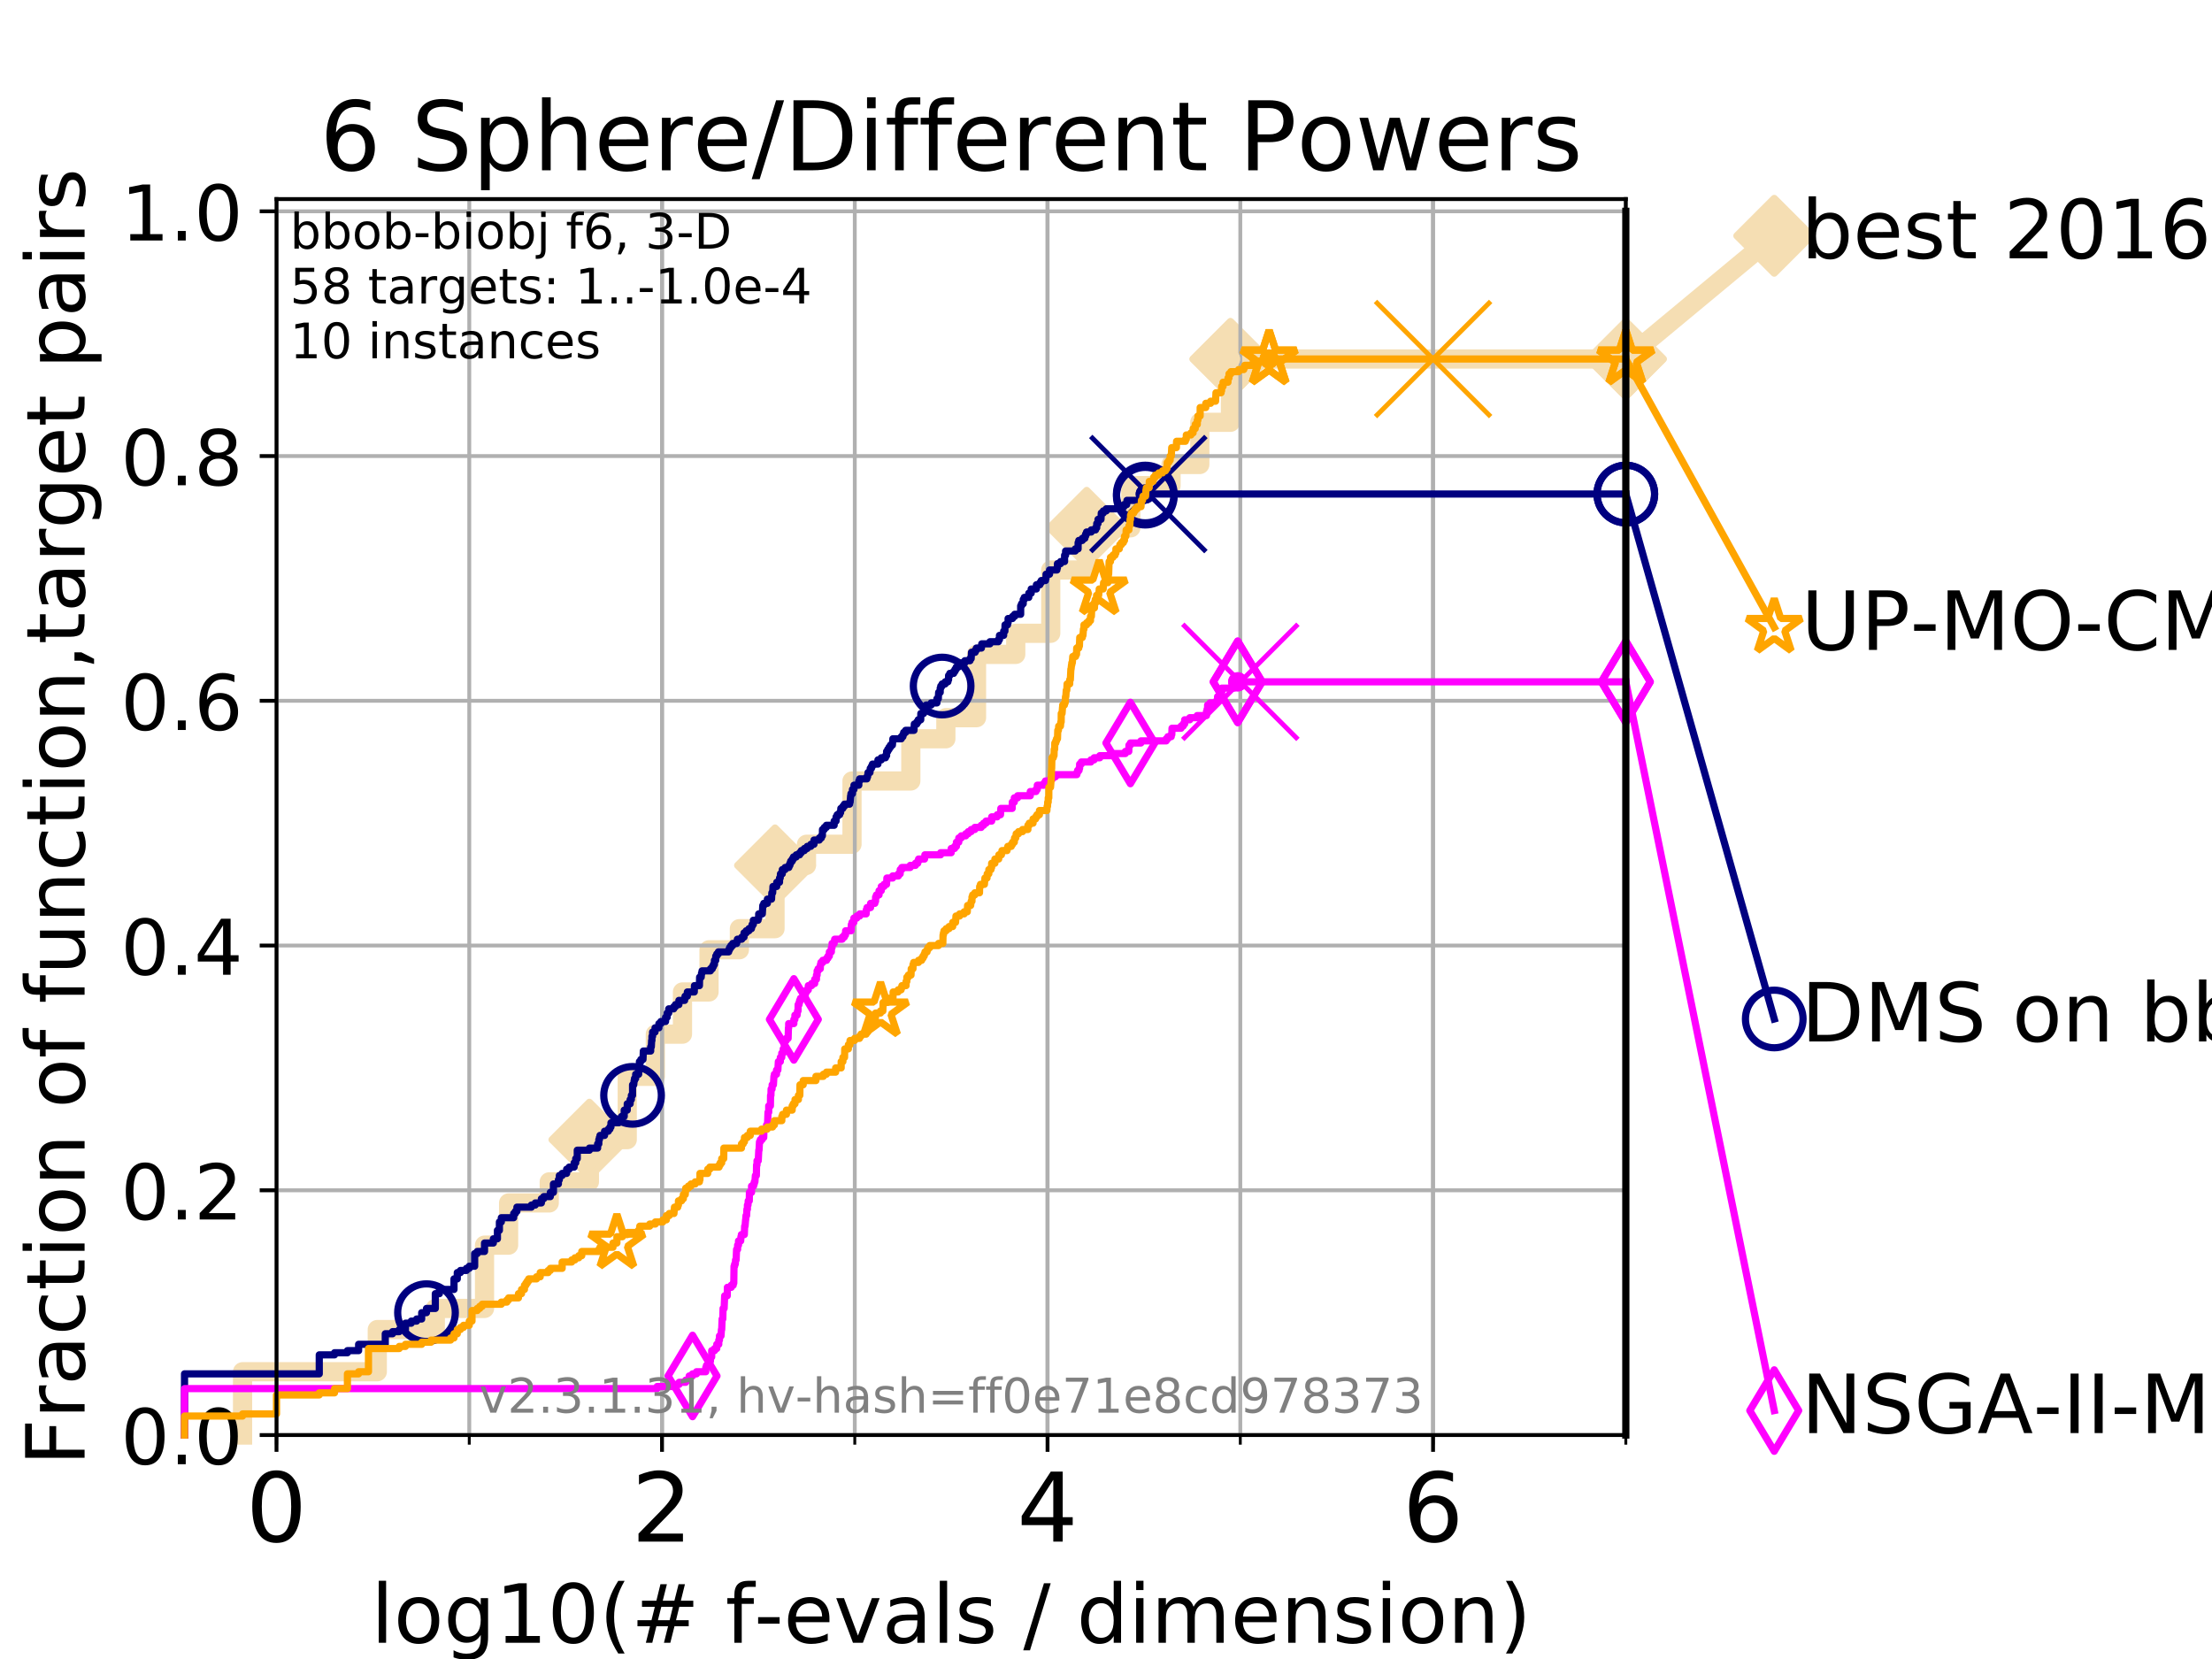 <?xml version="1.0" encoding="utf-8" standalone="no"?>
<!DOCTYPE svg PUBLIC "-//W3C//DTD SVG 1.1//EN"
  "http://www.w3.org/Graphics/SVG/1.1/DTD/svg11.dtd">
<!-- Created with matplotlib (https://matplotlib.org/) -->
<svg height="345.6pt" version="1.1" viewBox="0 0 460.8 345.6" width="460.8pt" xmlns="http://www.w3.org/2000/svg" xmlns:xlink="http://www.w3.org/1999/xlink">
 <defs>
  <style type="text/css">
*{stroke-linecap:butt;stroke-linejoin:round;}
  </style>
 </defs>
 <g id="figure_1">
  <g id="patch_1">
   <path d="M 0 345.6 
L 460.8 345.6 
L 460.8 0 
L 0 0 
z
" style="fill:#ffffff;"/>
  </g>
  <g id="axes_1">
   <g id="patch_2">
    <path d="M 57.6 298.944 
L 338.688 298.944 
L 338.688 41.472 
L 57.6 41.472 
z
" style="fill:#ffffff;"/>
   </g>
   <g id="line2d_1">
    <path d="M 50.529 298.944 
L 50.529 285.758 
L 78.596 285.758 
L 78.596 276.968 
L 90.684 276.968 
L 90.684 272.573 
L 100.935 272.573 
L 100.935 259.387 
L 105.952 259.387 
L 105.952 250.597 
L 114.419 250.597 
L 114.419 246.201 
L 122.782 246.201 
L 122.782 237.411 
L 130.665 237.411 
L 130.665 224.225 
L 136.52 224.225 
L 136.52 215.435 
L 142.17 215.435 
L 142.17 206.644 
L 147.703 206.644 
L 147.703 197.854 
L 154.029 197.854 
L 154.029 193.459 
L 161.45 193.459 
L 161.45 180.273 
L 168.006 180.273 
L 168.006 175.878 
L 177.487 175.878 
L 177.487 162.692 
L 189.74 162.692 
L 189.74 153.902 
L 197.04 153.902 
L 197.04 149.507 
L 203.428 149.507 
L 203.428 136.321 
L 211.597 136.321 
L 211.597 131.926 
L 218.889 131.926 
L 218.889 118.74 
L 226.381 118.74 
L 226.381 109.95 
L 235.571 109.95 
L 235.571 101.159 
L 243.948 101.159 
L 243.948 96.764 
L 249.941 96.764 
L 249.941 87.973 
L 256.324 87.973 
L 256.324 74.788 
L 338.688 74.788 
" style="fill:none;stroke:#f5deb3;stroke-linecap:square;stroke-width:4;"/>
   </g>
   <g id="line2d_2">
    <defs>
     <path d="M 0 7.778 
L 7.778 0 
L 0 -7.778 
L -7.778 0 
z
" id="mc2d250dafc" style="stroke:#f5deb3;stroke-linejoin:miter;stroke-width:1.5;"/>
    </defs>
    <g>
     <use style="fill:#f5deb3;stroke:#f5deb3;stroke-linejoin:miter;stroke-width:1.5;" x="122.782" xlink:href="#mc2d250dafc" y="237.411"/>
     <use style="fill:#f5deb3;stroke:#f5deb3;stroke-linejoin:miter;stroke-width:1.5;" x="161.45" xlink:href="#mc2d250dafc" y="180.273"/>
     <use style="fill:#f5deb3;stroke:#f5deb3;stroke-linejoin:miter;stroke-width:1.5;" x="226.381" xlink:href="#mc2d250dafc" y="109.95"/>
     <use style="fill:#f5deb3;stroke:#f5deb3;stroke-linejoin:miter;stroke-width:1.5;" x="256.324" xlink:href="#mc2d250dafc" y="74.788"/>
     <use style="fill:#f5deb3;stroke:#f5deb3;stroke-linejoin:miter;stroke-width:1.5;" x="256.324" xlink:href="#mc2d250dafc" y="74.788"/>
     <use style="fill:#f5deb3;stroke:#f5deb3;stroke-linejoin:miter;stroke-width:1.5;" x="338.688" xlink:href="#mc2d250dafc" y="74.788"/>
    </g>
   </g>
   <g id="line2d_3">
    <path style="fill:none;stroke:#f5deb3;stroke-linecap:square;stroke-width:4;"/>
    <g/>
   </g>
   <g id="line2d_4">
    <path d="M 338.688 74.788 
L 369.608 49.12 
" style="fill:none;stroke:#f5deb3;stroke-linecap:square;stroke-width:4;"/>
    <g>
     <use style="fill:#f5deb3;stroke:#f5deb3;stroke-linejoin:miter;stroke-width:1.5;" x="338.688" xlink:href="#mc2d250dafc" y="74.788"/>
     <use style="fill:#f5deb3;stroke:#f5deb3;stroke-linejoin:miter;stroke-width:1.5;" x="369.608" xlink:href="#mc2d250dafc" y="49.12"/>
    </g>
   </g>
   <g id="matplotlib.axis_1">
    <g id="xtick_1">
     <g id="line2d_5">
      <path clip-path="url(#p4f866d789d)" d="M 57.6 298.944 
L 57.6 41.472 
" style="fill:none;stroke:#b0b0b0;stroke-linecap:square;stroke-width:0.8;"/>
     </g>
     <g id="line2d_6">
      <defs>
       <path d="M 0 0 
L 0 3.5 
" id="m3145daa173" style="stroke:#000000;stroke-width:0.8;"/>
      </defs>
      <g>
       <use style="stroke:#000000;stroke-width:0.8;" x="57.6" xlink:href="#m3145daa173" y="298.944"/>
      </g>
     </g>
     <g id="text_1">
      <!-- 0 -->
      <defs>
       <path d="M 31.781 66.406 
Q 24.172 66.406 20.328 58.906 
Q 16.5 51.422 16.5 36.375 
Q 16.5 21.391 20.328 13.891 
Q 24.172 6.391 31.781 6.391 
Q 39.453 6.391 43.281 13.891 
Q 47.125 21.391 47.125 36.375 
Q 47.125 51.422 43.281 58.906 
Q 39.453 66.406 31.781 66.406 
z
M 31.781 74.219 
Q 44.047 74.219 50.516 64.516 
Q 56.984 54.828 56.984 36.375 
Q 56.984 17.969 50.516 8.266 
Q 44.047 -1.422 31.781 -1.422 
Q 19.531 -1.422 13.062 8.266 
Q 6.594 17.969 6.594 36.375 
Q 6.594 54.828 13.062 64.516 
Q 19.531 74.219 31.781 74.219 
z
" id="DejaVuSans-48"/>
      </defs>
      <g transform="translate(51.237 321.141)scale(0.2 -0.2)">
       <use xlink:href="#DejaVuSans-48"/>
      </g>
     </g>
    </g>
    <g id="xtick_2">
     <g id="line2d_7">
      <path clip-path="url(#p4f866d789d)" d="M 137.911 298.944 
L 137.911 41.472 
" style="fill:none;stroke:#b0b0b0;stroke-linecap:square;stroke-width:0.8;"/>
     </g>
     <g id="line2d_8">
      <g>
       <use style="stroke:#000000;stroke-width:0.8;" x="137.911" xlink:href="#m3145daa173" y="298.944"/>
      </g>
     </g>
     <g id="text_2">
      <!-- 2 -->
      <defs>
       <path d="M 19.188 8.297 
L 53.609 8.297 
L 53.609 0 
L 7.328 0 
L 7.328 8.297 
Q 12.938 14.109 22.625 23.891 
Q 32.328 33.688 34.812 36.531 
Q 39.547 41.844 41.422 45.531 
Q 43.312 49.219 43.312 52.781 
Q 43.312 58.594 39.234 62.25 
Q 35.156 65.922 28.609 65.922 
Q 23.969 65.922 18.812 64.312 
Q 13.672 62.703 7.812 59.422 
L 7.812 69.391 
Q 13.766 71.781 18.938 73 
Q 24.125 74.219 28.422 74.219 
Q 39.75 74.219 46.484 68.547 
Q 53.219 62.891 53.219 53.422 
Q 53.219 48.922 51.531 44.891 
Q 49.859 40.875 45.406 35.406 
Q 44.188 33.984 37.641 27.219 
Q 31.109 20.453 19.188 8.297 
z
" id="DejaVuSans-50"/>
      </defs>
      <g transform="translate(131.548 321.141)scale(0.2 -0.2)">
       <use xlink:href="#DejaVuSans-50"/>
      </g>
     </g>
    </g>
    <g id="xtick_3">
     <g id="line2d_9">
      <path clip-path="url(#p4f866d789d)" d="M 218.222 298.944 
L 218.222 41.472 
" style="fill:none;stroke:#b0b0b0;stroke-linecap:square;stroke-width:0.8;"/>
     </g>
     <g id="line2d_10">
      <g>
       <use style="stroke:#000000;stroke-width:0.8;" x="218.222" xlink:href="#m3145daa173" y="298.944"/>
      </g>
     </g>
     <g id="text_3">
      <!-- 4 -->
      <defs>
       <path d="M 37.797 64.312 
L 12.891 25.391 
L 37.797 25.391 
z
M 35.203 72.906 
L 47.609 72.906 
L 47.609 25.391 
L 58.016 25.391 
L 58.016 17.188 
L 47.609 17.188 
L 47.609 0 
L 37.797 0 
L 37.797 17.188 
L 4.891 17.188 
L 4.891 26.703 
z
" id="DejaVuSans-52"/>
      </defs>
      <g transform="translate(211.859 321.141)scale(0.2 -0.2)">
       <use xlink:href="#DejaVuSans-52"/>
      </g>
     </g>
    </g>
    <g id="xtick_4">
     <g id="line2d_11">
      <path clip-path="url(#p4f866d789d)" d="M 298.533 298.944 
L 298.533 41.472 
" style="fill:none;stroke:#b0b0b0;stroke-linecap:square;stroke-width:0.8;"/>
     </g>
     <g id="line2d_12">
      <g>
       <use style="stroke:#000000;stroke-width:0.8;" x="298.533" xlink:href="#m3145daa173" y="298.944"/>
      </g>
     </g>
     <g id="text_4">
      <!-- 6 -->
      <defs>
       <path d="M 33.016 40.375 
Q 26.375 40.375 22.484 35.828 
Q 18.609 31.297 18.609 23.391 
Q 18.609 15.531 22.484 10.953 
Q 26.375 6.391 33.016 6.391 
Q 39.656 6.391 43.531 10.953 
Q 47.406 15.531 47.406 23.391 
Q 47.406 31.297 43.531 35.828 
Q 39.656 40.375 33.016 40.375 
z
M 52.594 71.297 
L 52.594 62.312 
Q 48.875 64.062 45.094 64.984 
Q 41.312 65.922 37.594 65.922 
Q 27.828 65.922 22.672 59.328 
Q 17.531 52.734 16.797 39.406 
Q 19.672 43.656 24.016 45.922 
Q 28.375 48.188 33.594 48.188 
Q 44.578 48.188 50.953 41.516 
Q 57.328 34.859 57.328 23.391 
Q 57.328 12.156 50.688 5.359 
Q 44.047 -1.422 33.016 -1.422 
Q 20.359 -1.422 13.672 8.266 
Q 6.984 17.969 6.984 36.375 
Q 6.984 53.656 15.188 63.938 
Q 23.391 74.219 37.203 74.219 
Q 40.922 74.219 44.703 73.484 
Q 48.484 72.75 52.594 71.297 
z
" id="DejaVuSans-54"/>
      </defs>
      <g transform="translate(292.17 321.141)scale(0.2 -0.2)">
       <use xlink:href="#DejaVuSans-54"/>
      </g>
     </g>
    </g>
    <g id="xtick_5">
     <g id="line2d_13">
      <path clip-path="url(#p4f866d789d)" d="M 57.6 298.944 
L 57.6 41.472 
" style="fill:none;stroke:#b0b0b0;stroke-linecap:square;stroke-width:0.8;"/>
     </g>
     <g id="line2d_14">
      <defs>
       <path d="M 0 0 
L 0 2 
" id="m778a0dcf57" style="stroke:#000000;stroke-width:0.6;"/>
      </defs>
      <g>
       <use style="stroke:#000000;stroke-width:0.6;" x="57.6" xlink:href="#m778a0dcf57" y="298.944"/>
      </g>
     </g>
    </g>
    <g id="xtick_6">
     <g id="line2d_15">
      <path clip-path="url(#p4f866d789d)" d="M 97.755 298.944 
L 97.755 41.472 
" style="fill:none;stroke:#b0b0b0;stroke-linecap:square;stroke-width:0.8;"/>
     </g>
     <g id="line2d_16">
      <g>
       <use style="stroke:#000000;stroke-width:0.6;" x="97.755" xlink:href="#m778a0dcf57" y="298.944"/>
      </g>
     </g>
    </g>
    <g id="xtick_7">
     <g id="line2d_17">
      <path clip-path="url(#p4f866d789d)" d="M 137.911 298.944 
L 137.911 41.472 
" style="fill:none;stroke:#b0b0b0;stroke-linecap:square;stroke-width:0.8;"/>
     </g>
     <g id="line2d_18">
      <g>
       <use style="stroke:#000000;stroke-width:0.6;" x="137.911" xlink:href="#m778a0dcf57" y="298.944"/>
      </g>
     </g>
    </g>
    <g id="xtick_8">
     <g id="line2d_19">
      <path clip-path="url(#p4f866d789d)" d="M 178.066 298.944 
L 178.066 41.472 
" style="fill:none;stroke:#b0b0b0;stroke-linecap:square;stroke-width:0.8;"/>
     </g>
     <g id="line2d_20">
      <g>
       <use style="stroke:#000000;stroke-width:0.6;" x="178.066" xlink:href="#m778a0dcf57" y="298.944"/>
      </g>
     </g>
    </g>
    <g id="xtick_9">
     <g id="line2d_21">
      <path clip-path="url(#p4f866d789d)" d="M 218.222 298.944 
L 218.222 41.472 
" style="fill:none;stroke:#b0b0b0;stroke-linecap:square;stroke-width:0.8;"/>
     </g>
     <g id="line2d_22">
      <g>
       <use style="stroke:#000000;stroke-width:0.6;" x="218.222" xlink:href="#m778a0dcf57" y="298.944"/>
      </g>
     </g>
    </g>
    <g id="xtick_10">
     <g id="line2d_23">
      <path clip-path="url(#p4f866d789d)" d="M 258.377 298.944 
L 258.377 41.472 
" style="fill:none;stroke:#b0b0b0;stroke-linecap:square;stroke-width:0.8;"/>
     </g>
     <g id="line2d_24">
      <g>
       <use style="stroke:#000000;stroke-width:0.6;" x="258.377" xlink:href="#m778a0dcf57" y="298.944"/>
      </g>
     </g>
    </g>
    <g id="xtick_11">
     <g id="line2d_25">
      <path clip-path="url(#p4f866d789d)" d="M 298.533 298.944 
L 298.533 41.472 
" style="fill:none;stroke:#b0b0b0;stroke-linecap:square;stroke-width:0.8;"/>
     </g>
     <g id="line2d_26">
      <g>
       <use style="stroke:#000000;stroke-width:0.6;" x="298.533" xlink:href="#m778a0dcf57" y="298.944"/>
      </g>
     </g>
    </g>
    <g id="xtick_12">
     <g id="line2d_27">
      <path clip-path="url(#p4f866d789d)" d="M 338.688 298.944 
L 338.688 41.472 
" style="fill:none;stroke:#b0b0b0;stroke-linecap:square;stroke-width:0.8;"/>
     </g>
     <g id="line2d_28">
      <g>
       <use style="stroke:#000000;stroke-width:0.6;" x="338.688" xlink:href="#m778a0dcf57" y="298.944"/>
      </g>
     </g>
    </g>
    <g id="text_5">
     <!-- log10(# f-evals / dimension) -->
     <defs>
      <path d="M 9.422 75.984 
L 18.406 75.984 
L 18.406 0 
L 9.422 0 
z
" id="DejaVuSans-108"/>
      <path d="M 30.609 48.391 
Q 23.391 48.391 19.188 42.75 
Q 14.984 37.109 14.984 27.297 
Q 14.984 17.484 19.156 11.844 
Q 23.344 6.203 30.609 6.203 
Q 37.797 6.203 41.984 11.859 
Q 46.188 17.531 46.188 27.297 
Q 46.188 37.016 41.984 42.703 
Q 37.797 48.391 30.609 48.391 
z
M 30.609 56 
Q 42.328 56 49.016 48.375 
Q 55.719 40.766 55.719 27.297 
Q 55.719 13.875 49.016 6.219 
Q 42.328 -1.422 30.609 -1.422 
Q 18.844 -1.422 12.172 6.219 
Q 5.516 13.875 5.516 27.297 
Q 5.516 40.766 12.172 48.375 
Q 18.844 56 30.609 56 
z
" id="DejaVuSans-111"/>
      <path d="M 45.406 27.984 
Q 45.406 37.75 41.375 43.109 
Q 37.359 48.484 30.078 48.484 
Q 22.859 48.484 18.828 43.109 
Q 14.797 37.75 14.797 27.984 
Q 14.797 18.266 18.828 12.891 
Q 22.859 7.516 30.078 7.516 
Q 37.359 7.516 41.375 12.891 
Q 45.406 18.266 45.406 27.984 
z
M 54.391 6.781 
Q 54.391 -7.172 48.188 -13.984 
Q 42 -20.797 29.203 -20.797 
Q 24.469 -20.797 20.266 -20.094 
Q 16.062 -19.391 12.109 -17.922 
L 12.109 -9.188 
Q 16.062 -11.328 19.922 -12.344 
Q 23.781 -13.375 27.781 -13.375 
Q 36.625 -13.375 41.016 -8.766 
Q 45.406 -4.156 45.406 5.172 
L 45.406 9.625 
Q 42.625 4.781 38.281 2.391 
Q 33.938 0 27.875 0 
Q 17.828 0 11.672 7.656 
Q 5.516 15.328 5.516 27.984 
Q 5.516 40.672 11.672 48.328 
Q 17.828 56 27.875 56 
Q 33.938 56 38.281 53.609 
Q 42.625 51.219 45.406 46.391 
L 45.406 54.688 
L 54.391 54.688 
z
" id="DejaVuSans-103"/>
      <path d="M 12.406 8.297 
L 28.516 8.297 
L 28.516 63.922 
L 10.984 60.406 
L 10.984 69.391 
L 28.422 72.906 
L 38.281 72.906 
L 38.281 8.297 
L 54.391 8.297 
L 54.391 0 
L 12.406 0 
z
" id="DejaVuSans-49"/>
      <path d="M 31 75.875 
Q 24.469 64.656 21.281 53.656 
Q 18.109 42.672 18.109 31.391 
Q 18.109 20.125 21.312 9.062 
Q 24.516 -2 31 -13.188 
L 23.188 -13.188 
Q 15.875 -1.703 12.234 9.375 
Q 8.594 20.453 8.594 31.391 
Q 8.594 42.281 12.203 53.312 
Q 15.828 64.359 23.188 75.875 
z
" id="DejaVuSans-40"/>
      <path d="M 51.125 44 
L 36.922 44 
L 32.812 27.688 
L 47.125 27.688 
z
M 43.797 71.781 
L 38.719 51.516 
L 52.984 51.516 
L 58.109 71.781 
L 65.922 71.781 
L 60.891 51.516 
L 76.125 51.516 
L 76.125 44 
L 58.984 44 
L 54.984 27.688 
L 70.516 27.688 
L 70.516 20.219 
L 53.078 20.219 
L 48 0 
L 40.188 0 
L 45.219 20.219 
L 30.906 20.219 
L 25.875 0 
L 18.016 0 
L 23.094 20.219 
L 7.719 20.219 
L 7.719 27.688 
L 24.906 27.688 
L 29 44 
L 13.281 44 
L 13.281 51.516 
L 30.906 51.516 
L 35.891 71.781 
z
" id="DejaVuSans-35"/>
      <path id="DejaVuSans-32"/>
      <path d="M 37.109 75.984 
L 37.109 68.5 
L 28.516 68.5 
Q 23.688 68.5 21.797 66.547 
Q 19.922 64.594 19.922 59.516 
L 19.922 54.688 
L 34.719 54.688 
L 34.719 47.703 
L 19.922 47.703 
L 19.922 0 
L 10.891 0 
L 10.891 47.703 
L 2.297 47.703 
L 2.297 54.688 
L 10.891 54.688 
L 10.891 58.5 
Q 10.891 67.625 15.141 71.797 
Q 19.391 75.984 28.609 75.984 
z
" id="DejaVuSans-102"/>
      <path d="M 4.891 31.391 
L 31.203 31.391 
L 31.203 23.391 
L 4.891 23.391 
z
" id="DejaVuSans-45"/>
      <path d="M 56.203 29.594 
L 56.203 25.203 
L 14.891 25.203 
Q 15.484 15.922 20.484 11.062 
Q 25.484 6.203 34.422 6.203 
Q 39.594 6.203 44.453 7.469 
Q 49.312 8.734 54.109 11.281 
L 54.109 2.781 
Q 49.266 0.734 44.188 -0.344 
Q 39.109 -1.422 33.891 -1.422 
Q 20.797 -1.422 13.156 6.188 
Q 5.516 13.812 5.516 26.812 
Q 5.516 40.234 12.766 48.109 
Q 20.016 56 32.328 56 
Q 43.359 56 49.781 48.891 
Q 56.203 41.797 56.203 29.594 
z
M 47.219 32.234 
Q 47.125 39.594 43.094 43.984 
Q 39.062 48.391 32.422 48.391 
Q 24.906 48.391 20.391 44.141 
Q 15.875 39.891 15.188 32.172 
z
" id="DejaVuSans-101"/>
      <path d="M 2.984 54.688 
L 12.5 54.688 
L 29.594 8.797 
L 46.688 54.688 
L 56.203 54.688 
L 35.688 0 
L 23.484 0 
z
" id="DejaVuSans-118"/>
      <path d="M 34.281 27.484 
Q 23.391 27.484 19.188 25 
Q 14.984 22.516 14.984 16.5 
Q 14.984 11.719 18.141 8.906 
Q 21.297 6.109 26.703 6.109 
Q 34.188 6.109 38.703 11.406 
Q 43.219 16.703 43.219 25.484 
L 43.219 27.484 
z
M 52.203 31.203 
L 52.203 0 
L 43.219 0 
L 43.219 8.297 
Q 40.141 3.328 35.547 0.953 
Q 30.953 -1.422 24.312 -1.422 
Q 15.922 -1.422 10.953 3.297 
Q 6 8.016 6 15.922 
Q 6 25.141 12.172 29.828 
Q 18.359 34.516 30.609 34.516 
L 43.219 34.516 
L 43.219 35.406 
Q 43.219 41.609 39.141 45 
Q 35.062 48.391 27.688 48.391 
Q 23 48.391 18.547 47.266 
Q 14.109 46.141 10.016 43.891 
L 10.016 52.203 
Q 14.938 54.109 19.578 55.047 
Q 24.219 56 28.609 56 
Q 40.484 56 46.344 49.844 
Q 52.203 43.703 52.203 31.203 
z
" id="DejaVuSans-97"/>
      <path d="M 44.281 53.078 
L 44.281 44.578 
Q 40.484 46.531 36.375 47.5 
Q 32.281 48.484 27.875 48.484 
Q 21.188 48.484 17.844 46.438 
Q 14.5 44.391 14.5 40.281 
Q 14.5 37.156 16.891 35.375 
Q 19.281 33.594 26.516 31.984 
L 29.594 31.297 
Q 39.156 29.25 43.188 25.516 
Q 47.219 21.781 47.219 15.094 
Q 47.219 7.469 41.188 3.016 
Q 35.156 -1.422 24.609 -1.422 
Q 20.219 -1.422 15.453 -0.562 
Q 10.688 0.297 5.422 2 
L 5.422 11.281 
Q 10.406 8.688 15.234 7.391 
Q 20.062 6.109 24.812 6.109 
Q 31.156 6.109 34.562 8.281 
Q 37.984 10.453 37.984 14.406 
Q 37.984 18.062 35.516 20.016 
Q 33.062 21.969 24.703 23.781 
L 21.578 24.516 
Q 13.234 26.266 9.516 29.906 
Q 5.812 33.547 5.812 39.891 
Q 5.812 47.609 11.281 51.797 
Q 16.75 56 26.812 56 
Q 31.781 56 36.172 55.266 
Q 40.578 54.547 44.281 53.078 
z
" id="DejaVuSans-115"/>
      <path d="M 25.391 72.906 
L 33.688 72.906 
L 8.297 -9.281 
L 0 -9.281 
z
" id="DejaVuSans-47"/>
      <path d="M 45.406 46.391 
L 45.406 75.984 
L 54.391 75.984 
L 54.391 0 
L 45.406 0 
L 45.406 8.203 
Q 42.578 3.328 38.25 0.953 
Q 33.938 -1.422 27.875 -1.422 
Q 17.969 -1.422 11.734 6.484 
Q 5.516 14.406 5.516 27.297 
Q 5.516 40.188 11.734 48.094 
Q 17.969 56 27.875 56 
Q 33.938 56 38.25 53.625 
Q 42.578 51.266 45.406 46.391 
z
M 14.797 27.297 
Q 14.797 17.391 18.875 11.75 
Q 22.953 6.109 30.078 6.109 
Q 37.203 6.109 41.297 11.75 
Q 45.406 17.391 45.406 27.297 
Q 45.406 37.203 41.297 42.844 
Q 37.203 48.484 30.078 48.484 
Q 22.953 48.484 18.875 42.844 
Q 14.797 37.203 14.797 27.297 
z
" id="DejaVuSans-100"/>
      <path d="M 9.422 54.688 
L 18.406 54.688 
L 18.406 0 
L 9.422 0 
z
M 9.422 75.984 
L 18.406 75.984 
L 18.406 64.594 
L 9.422 64.594 
z
" id="DejaVuSans-105"/>
      <path d="M 52 44.188 
Q 55.375 50.25 60.062 53.125 
Q 64.75 56 71.094 56 
Q 79.641 56 84.281 50.016 
Q 88.922 44.047 88.922 33.016 
L 88.922 0 
L 79.891 0 
L 79.891 32.719 
Q 79.891 40.578 77.094 44.375 
Q 74.312 48.188 68.609 48.188 
Q 61.625 48.188 57.562 43.547 
Q 53.516 38.922 53.516 30.906 
L 53.516 0 
L 44.484 0 
L 44.484 32.719 
Q 44.484 40.625 41.703 44.406 
Q 38.922 48.188 33.109 48.188 
Q 26.219 48.188 22.156 43.531 
Q 18.109 38.875 18.109 30.906 
L 18.109 0 
L 9.078 0 
L 9.078 54.688 
L 18.109 54.688 
L 18.109 46.188 
Q 21.188 51.219 25.484 53.609 
Q 29.781 56 35.688 56 
Q 41.656 56 45.828 52.969 
Q 50 49.953 52 44.188 
z
" id="DejaVuSans-109"/>
      <path d="M 54.891 33.016 
L 54.891 0 
L 45.906 0 
L 45.906 32.719 
Q 45.906 40.484 42.875 44.328 
Q 39.844 48.188 33.797 48.188 
Q 26.516 48.188 22.312 43.547 
Q 18.109 38.922 18.109 30.906 
L 18.109 0 
L 9.078 0 
L 9.078 54.688 
L 18.109 54.688 
L 18.109 46.188 
Q 21.344 51.125 25.703 53.562 
Q 30.078 56 35.797 56 
Q 45.219 56 50.047 50.172 
Q 54.891 44.344 54.891 33.016 
z
" id="DejaVuSans-110"/>
      <path d="M 8.016 75.875 
L 15.828 75.875 
Q 23.141 64.359 26.781 53.312 
Q 30.422 42.281 30.422 31.391 
Q 30.422 20.453 26.781 9.375 
Q 23.141 -1.703 15.828 -13.188 
L 8.016 -13.188 
Q 14.5 -2 17.703 9.062 
Q 20.906 20.125 20.906 31.391 
Q 20.906 42.672 17.703 53.656 
Q 14.5 64.656 8.016 75.875 
z
" id="DejaVuSans-41"/>
     </defs>
     <g transform="translate(77.303 342.218)scale(0.17 -0.17)">
      <use xlink:href="#DejaVuSans-108"/>
      <use x="27.783" xlink:href="#DejaVuSans-111"/>
      <use x="88.965" xlink:href="#DejaVuSans-103"/>
      <use x="152.441" xlink:href="#DejaVuSans-49"/>
      <use x="216.064" xlink:href="#DejaVuSans-48"/>
      <use x="279.688" xlink:href="#DejaVuSans-40"/>
      <use x="318.701" xlink:href="#DejaVuSans-35"/>
      <use x="402.49" xlink:href="#DejaVuSans-32"/>
      <use x="434.277" xlink:href="#DejaVuSans-102"/>
      <use x="469.404" xlink:href="#DejaVuSans-45"/>
      <use x="505.488" xlink:href="#DejaVuSans-101"/>
      <use x="567.012" xlink:href="#DejaVuSans-118"/>
      <use x="626.191" xlink:href="#DejaVuSans-97"/>
      <use x="687.471" xlink:href="#DejaVuSans-108"/>
      <use x="715.254" xlink:href="#DejaVuSans-115"/>
      <use x="767.354" xlink:href="#DejaVuSans-32"/>
      <use x="799.141" xlink:href="#DejaVuSans-47"/>
      <use x="832.832" xlink:href="#DejaVuSans-32"/>
      <use x="864.619" xlink:href="#DejaVuSans-100"/>
      <use x="928.096" xlink:href="#DejaVuSans-105"/>
      <use x="955.879" xlink:href="#DejaVuSans-109"/>
      <use x="1053.291" xlink:href="#DejaVuSans-101"/>
      <use x="1114.814" xlink:href="#DejaVuSans-110"/>
      <use x="1178.193" xlink:href="#DejaVuSans-115"/>
      <use x="1230.293" xlink:href="#DejaVuSans-105"/>
      <use x="1258.076" xlink:href="#DejaVuSans-111"/>
      <use x="1319.258" xlink:href="#DejaVuSans-110"/>
      <use x="1382.637" xlink:href="#DejaVuSans-41"/>
     </g>
    </g>
   </g>
   <g id="matplotlib.axis_2">
    <g id="ytick_1">
     <g id="line2d_29">
      <path clip-path="url(#p4f866d789d)" d="M 57.6 298.944 
L 338.688 298.944 
" style="fill:none;stroke:#b0b0b0;stroke-linecap:square;stroke-width:0.8;"/>
     </g>
     <g id="line2d_30">
      <defs>
       <path d="M 0 0 
L -3.5 0 
" id="me4911ed57e" style="stroke:#000000;stroke-width:0.8;"/>
      </defs>
      <g>
       <use style="stroke:#000000;stroke-width:0.8;" x="57.6" xlink:href="#me4911ed57e" y="298.944"/>
      </g>
     </g>
     <g id="text_6">
      <!-- 0.0 -->
      <defs>
       <path d="M 10.688 12.406 
L 21 12.406 
L 21 0 
L 10.688 0 
z
" id="DejaVuSans-46"/>
      </defs>
      <g transform="translate(25.155 305.023)scale(0.16 -0.16)">
       <use xlink:href="#DejaVuSans-48"/>
       <use x="63.623" xlink:href="#DejaVuSans-46"/>
       <use x="95.41" xlink:href="#DejaVuSans-48"/>
      </g>
     </g>
    </g>
    <g id="ytick_2">
     <g id="line2d_31">
      <path clip-path="url(#p4f866d789d)" d="M 57.6 247.959 
L 338.688 247.959 
" style="fill:none;stroke:#b0b0b0;stroke-linecap:square;stroke-width:0.8;"/>
     </g>
     <g id="line2d_32">
      <g>
       <use style="stroke:#000000;stroke-width:0.8;" x="57.6" xlink:href="#me4911ed57e" y="247.959"/>
      </g>
     </g>
     <g id="text_7">
      <!-- 0.2 -->
      <g transform="translate(25.155 254.038)scale(0.16 -0.16)">
       <use xlink:href="#DejaVuSans-48"/>
       <use x="63.623" xlink:href="#DejaVuSans-46"/>
       <use x="95.41" xlink:href="#DejaVuSans-50"/>
      </g>
     </g>
    </g>
    <g id="ytick_3">
     <g id="line2d_33">
      <path clip-path="url(#p4f866d789d)" d="M 57.6 196.975 
L 338.688 196.975 
" style="fill:none;stroke:#b0b0b0;stroke-linecap:square;stroke-width:0.8;"/>
     </g>
     <g id="line2d_34">
      <g>
       <use style="stroke:#000000;stroke-width:0.8;" x="57.6" xlink:href="#me4911ed57e" y="196.975"/>
      </g>
     </g>
     <g id="text_8">
      <!-- 0.4 -->
      <g transform="translate(25.155 203.054)scale(0.16 -0.16)">
       <use xlink:href="#DejaVuSans-48"/>
       <use x="63.623" xlink:href="#DejaVuSans-46"/>
       <use x="95.41" xlink:href="#DejaVuSans-52"/>
      </g>
     </g>
    </g>
    <g id="ytick_4">
     <g id="line2d_35">
      <path clip-path="url(#p4f866d789d)" d="M 57.6 145.99 
L 338.688 145.99 
" style="fill:none;stroke:#b0b0b0;stroke-linecap:square;stroke-width:0.8;"/>
     </g>
     <g id="line2d_36">
      <g>
       <use style="stroke:#000000;stroke-width:0.8;" x="57.6" xlink:href="#me4911ed57e" y="145.99"/>
      </g>
     </g>
     <g id="text_9">
      <!-- 0.6 -->
      <g transform="translate(25.155 152.069)scale(0.16 -0.16)">
       <use xlink:href="#DejaVuSans-48"/>
       <use x="63.623" xlink:href="#DejaVuSans-46"/>
       <use x="95.41" xlink:href="#DejaVuSans-54"/>
      </g>
     </g>
    </g>
    <g id="ytick_5">
     <g id="line2d_37">
      <path clip-path="url(#p4f866d789d)" d="M 57.6 95.006 
L 338.688 95.006 
" style="fill:none;stroke:#b0b0b0;stroke-linecap:square;stroke-width:0.8;"/>
     </g>
     <g id="line2d_38">
      <g>
       <use style="stroke:#000000;stroke-width:0.8;" x="57.6" xlink:href="#me4911ed57e" y="95.006"/>
      </g>
     </g>
     <g id="text_10">
      <!-- 0.8 -->
      <defs>
       <path d="M 31.781 34.625 
Q 24.75 34.625 20.719 30.859 
Q 16.703 27.094 16.703 20.516 
Q 16.703 13.922 20.719 10.156 
Q 24.75 6.391 31.781 6.391 
Q 38.812 6.391 42.859 10.172 
Q 46.922 13.969 46.922 20.516 
Q 46.922 27.094 42.891 30.859 
Q 38.875 34.625 31.781 34.625 
z
M 21.922 38.812 
Q 15.578 40.375 12.031 44.719 
Q 8.5 49.078 8.5 55.328 
Q 8.5 64.062 14.719 69.141 
Q 20.953 74.219 31.781 74.219 
Q 42.672 74.219 48.875 69.141 
Q 55.078 64.062 55.078 55.328 
Q 55.078 49.078 51.531 44.719 
Q 48 40.375 41.703 38.812 
Q 48.828 37.156 52.797 32.312 
Q 56.781 27.484 56.781 20.516 
Q 56.781 9.906 50.312 4.234 
Q 43.844 -1.422 31.781 -1.422 
Q 19.734 -1.422 13.25 4.234 
Q 6.781 9.906 6.781 20.516 
Q 6.781 27.484 10.781 32.312 
Q 14.797 37.156 21.922 38.812 
z
M 18.312 54.391 
Q 18.312 48.734 21.844 45.562 
Q 25.391 42.391 31.781 42.391 
Q 38.141 42.391 41.719 45.562 
Q 45.312 48.734 45.312 54.391 
Q 45.312 60.062 41.719 63.234 
Q 38.141 66.406 31.781 66.406 
Q 25.391 66.406 21.844 63.234 
Q 18.312 60.062 18.312 54.391 
z
" id="DejaVuSans-56"/>
      </defs>
      <g transform="translate(25.155 101.085)scale(0.16 -0.16)">
       <use xlink:href="#DejaVuSans-48"/>
       <use x="63.623" xlink:href="#DejaVuSans-46"/>
       <use x="95.41" xlink:href="#DejaVuSans-56"/>
      </g>
     </g>
    </g>
    <g id="ytick_6">
     <g id="line2d_39">
      <path clip-path="url(#p4f866d789d)" d="M 57.6 44.021 
L 338.688 44.021 
" style="fill:none;stroke:#b0b0b0;stroke-linecap:square;stroke-width:0.8;"/>
     </g>
     <g id="line2d_40">
      <g>
       <use style="stroke:#000000;stroke-width:0.8;" x="57.6" xlink:href="#me4911ed57e" y="44.021"/>
      </g>
     </g>
     <g id="text_11">
      <!-- 1.0 -->
      <g transform="translate(25.155 50.1)scale(0.16 -0.16)">
       <use xlink:href="#DejaVuSans-49"/>
       <use x="63.623" xlink:href="#DejaVuSans-46"/>
       <use x="95.41" xlink:href="#DejaVuSans-48"/>
      </g>
     </g>
    </g>
    <g id="text_12">
     <!-- Fraction of function,target pairs -->
     <defs>
      <path d="M 9.812 72.906 
L 51.703 72.906 
L 51.703 64.594 
L 19.672 64.594 
L 19.672 43.109 
L 48.578 43.109 
L 48.578 34.812 
L 19.672 34.812 
L 19.672 0 
L 9.812 0 
z
" id="DejaVuSans-70"/>
      <path d="M 41.109 46.297 
Q 39.594 47.172 37.812 47.578 
Q 36.031 48 33.891 48 
Q 26.266 48 22.188 43.047 
Q 18.109 38.094 18.109 28.812 
L 18.109 0 
L 9.078 0 
L 9.078 54.688 
L 18.109 54.688 
L 18.109 46.188 
Q 20.953 51.172 25.484 53.578 
Q 30.031 56 36.531 56 
Q 37.453 56 38.578 55.875 
Q 39.703 55.766 41.062 55.516 
z
" id="DejaVuSans-114"/>
      <path d="M 48.781 52.594 
L 48.781 44.188 
Q 44.969 46.297 41.141 47.344 
Q 37.312 48.391 33.406 48.391 
Q 24.656 48.391 19.812 42.844 
Q 14.984 37.312 14.984 27.297 
Q 14.984 17.281 19.812 11.734 
Q 24.656 6.203 33.406 6.203 
Q 37.312 6.203 41.141 7.25 
Q 44.969 8.297 48.781 10.406 
L 48.781 2.094 
Q 45.016 0.344 40.984 -0.531 
Q 36.969 -1.422 32.422 -1.422 
Q 20.062 -1.422 12.781 6.344 
Q 5.516 14.109 5.516 27.297 
Q 5.516 40.672 12.859 48.328 
Q 20.219 56 33.016 56 
Q 37.156 56 41.109 55.141 
Q 45.062 54.297 48.781 52.594 
z
" id="DejaVuSans-99"/>
      <path d="M 18.312 70.219 
L 18.312 54.688 
L 36.812 54.688 
L 36.812 47.703 
L 18.312 47.703 
L 18.312 18.016 
Q 18.312 11.328 20.141 9.422 
Q 21.969 7.516 27.594 7.516 
L 36.812 7.516 
L 36.812 0 
L 27.594 0 
Q 17.188 0 13.234 3.875 
Q 9.281 7.766 9.281 18.016 
L 9.281 47.703 
L 2.688 47.703 
L 2.688 54.688 
L 9.281 54.688 
L 9.281 70.219 
z
" id="DejaVuSans-116"/>
      <path d="M 8.5 21.578 
L 8.5 54.688 
L 17.484 54.688 
L 17.484 21.922 
Q 17.484 14.156 20.5 10.266 
Q 23.531 6.391 29.594 6.391 
Q 36.859 6.391 41.078 11.031 
Q 45.312 15.672 45.312 23.688 
L 45.312 54.688 
L 54.297 54.688 
L 54.297 0 
L 45.312 0 
L 45.312 8.406 
Q 42.047 3.422 37.719 1 
Q 33.406 -1.422 27.688 -1.422 
Q 18.266 -1.422 13.375 4.438 
Q 8.5 10.297 8.5 21.578 
z
M 31.109 56 
z
" id="DejaVuSans-117"/>
      <path d="M 11.719 12.406 
L 22.016 12.406 
L 22.016 4 
L 14.016 -11.625 
L 7.719 -11.625 
L 11.719 4 
z
" id="DejaVuSans-44"/>
      <path d="M 18.109 8.203 
L 18.109 -20.797 
L 9.078 -20.797 
L 9.078 54.688 
L 18.109 54.688 
L 18.109 46.391 
Q 20.953 51.266 25.266 53.625 
Q 29.594 56 35.594 56 
Q 45.562 56 51.781 48.094 
Q 58.016 40.188 58.016 27.297 
Q 58.016 14.406 51.781 6.484 
Q 45.562 -1.422 35.594 -1.422 
Q 29.594 -1.422 25.266 0.953 
Q 20.953 3.328 18.109 8.203 
z
M 48.688 27.297 
Q 48.688 37.203 44.609 42.844 
Q 40.531 48.484 33.406 48.484 
Q 26.266 48.484 22.188 42.844 
Q 18.109 37.203 18.109 27.297 
Q 18.109 17.391 22.188 11.75 
Q 26.266 6.109 33.406 6.109 
Q 40.531 6.109 44.609 11.75 
Q 48.688 17.391 48.688 27.297 
z
" id="DejaVuSans-112"/>
     </defs>
     <g transform="translate(17.62 305.347)rotate(-90)scale(0.17 -0.17)">
      <use xlink:href="#DejaVuSans-70"/>
      <use x="57.41" xlink:href="#DejaVuSans-114"/>
      <use x="98.523" xlink:href="#DejaVuSans-97"/>
      <use x="159.803" xlink:href="#DejaVuSans-99"/>
      <use x="214.783" xlink:href="#DejaVuSans-116"/>
      <use x="253.992" xlink:href="#DejaVuSans-105"/>
      <use x="281.775" xlink:href="#DejaVuSans-111"/>
      <use x="342.957" xlink:href="#DejaVuSans-110"/>
      <use x="406.336" xlink:href="#DejaVuSans-32"/>
      <use x="438.123" xlink:href="#DejaVuSans-111"/>
      <use x="499.305" xlink:href="#DejaVuSans-102"/>
      <use x="534.51" xlink:href="#DejaVuSans-32"/>
      <use x="566.297" xlink:href="#DejaVuSans-102"/>
      <use x="601.502" xlink:href="#DejaVuSans-117"/>
      <use x="664.881" xlink:href="#DejaVuSans-110"/>
      <use x="728.26" xlink:href="#DejaVuSans-99"/>
      <use x="783.24" xlink:href="#DejaVuSans-116"/>
      <use x="822.449" xlink:href="#DejaVuSans-105"/>
      <use x="850.232" xlink:href="#DejaVuSans-111"/>
      <use x="911.414" xlink:href="#DejaVuSans-110"/>
      <use x="974.793" xlink:href="#DejaVuSans-44"/>
      <use x="1006.58" xlink:href="#DejaVuSans-116"/>
      <use x="1045.789" xlink:href="#DejaVuSans-97"/>
      <use x="1107.068" xlink:href="#DejaVuSans-114"/>
      <use x="1148.166" xlink:href="#DejaVuSans-103"/>
      <use x="1211.643" xlink:href="#DejaVuSans-101"/>
      <use x="1273.166" xlink:href="#DejaVuSans-116"/>
      <use x="1312.375" xlink:href="#DejaVuSans-32"/>
      <use x="1344.162" xlink:href="#DejaVuSans-112"/>
      <use x="1407.639" xlink:href="#DejaVuSans-97"/>
      <use x="1468.918" xlink:href="#DejaVuSans-105"/>
      <use x="1496.701" xlink:href="#DejaVuSans-114"/>
      <use x="1537.814" xlink:href="#DejaVuSans-115"/>
     </g>
    </g>
   </g>
   <g id="line2d_41">
    <defs>
     <path d="M 0 1.5 
C 0.398 1.5 0.779 1.342 1.061 1.061 
C 1.342 0.779 1.5 0.398 1.5 0 
C 1.5 -0.398 1.342 -0.779 1.061 -1.061 
C 0.779 -1.342 0.398 -1.5 0 -1.5 
C -0.398 -1.5 -0.779 -1.342 -1.061 -1.061 
C -1.342 -0.779 -1.5 -0.398 -1.5 0 
C -1.5 0.398 -1.342 0.779 -1.061 1.061 
C -0.779 1.342 -0.398 1.5 0 1.5 
z
" id="m5c572e900b" style="stroke:#f5deb3;"/>
    </defs>
    <g>
     <use style="fill:#f5deb3;stroke:#f5deb3;" x="256.324" xlink:href="#m5c572e900b" y="74.788"/>
     <use style="fill:#f5deb3;stroke:#f5deb3;" x="256.324" xlink:href="#m5c572e900b" y="74.788"/>
    </g>
   </g>
   <g id="line2d_42">
    <defs>
     <path d="M 0 1.5 
C 0.398 1.5 0.779 1.342 1.061 1.061 
C 1.342 0.779 1.5 0.398 1.5 0 
C 1.5 -0.398 1.342 -0.779 1.061 -1.061 
C 0.779 -1.342 0.398 -1.5 0 -1.5 
C -0.398 -1.5 -0.779 -1.342 -1.061 -1.061 
C -1.342 -0.779 -1.5 -0.398 -1.5 0 
C -1.5 0.398 -1.342 0.779 -1.061 1.061 
C -0.779 1.342 -0.398 1.5 0 1.5 
z
" id="mdf14a4e546" style="stroke:#000080;"/>
    </defs>
    <g>
     <use style="fill:#000080;stroke:#000080;" x="238.583" xlink:href="#mdf14a4e546" y="102.917"/>
     <use style="fill:#000080;stroke:#000080;" x="238.583" xlink:href="#mdf14a4e546" y="102.917"/>
    </g>
   </g>
   <g id="line2d_43">
    <path d="M 38.441 298.944 
L 38.441 286.198 
L 66.508 286.198 
L 66.508 282.242 
L 69.688 282.242 
L 69.688 281.803 
L 72.376 281.803 
L 72.376 281.363 
L 74.705 281.363 
L 74.705 280.045 
L 80.259 280.045 
L 80.259 277.847 
L 81.776 277.847 
L 81.776 277.407 
L 83.172 277.407 
L 83.172 276.968 
L 84.464 276.968 
L 84.464 275.649 
L 85.667 275.649 
L 85.667 275.21 
L 86.793 275.21 
L 86.793 274.77 
L 87.85 274.77 
L 87.85 273.452 
L 88.847 273.452 
L 88.847 272.573 
L 90.684 272.573 
L 90.684 269.496 
L 91.535 269.496 
L 91.535 268.617 
L 94.576 268.617 
L 94.576 266.419 
L 95.26 266.419 
L 95.26 265.101 
L 95.918 265.101 
L 95.918 264.661 
L 97.164 264.661 
L 97.164 264.222 
L 97.755 264.222 
L 97.755 263.782 
L 98.881 263.782 
L 98.881 261.145 
L 99.418 261.145 
L 99.418 260.706 
L 100.935 260.706 
L 100.935 258.947 
L 102.772 258.947 
L 102.772 258.068 
L 103.623 258.068 
L 103.623 256.31 
L 104.034 256.31 
L 104.034 254.552 
L 104.435 254.552 
L 104.435 253.673 
L 107.009 253.673 
L 107.009 252.794 
L 107.348 252.794 
L 107.348 252.355 
L 107.68 252.355 
L 107.68 251.476 
L 110.694 251.476 
L 110.694 251.036 
L 111.506 251.036 
L 111.506 250.597 
L 112.779 250.597 
L 112.779 249.718 
L 113.264 249.718 
L 113.264 249.278 
L 114.641 249.278 
L 114.641 248.399 
L 115.291 248.399 
L 115.291 246.641 
L 116.323 246.641 
L 116.323 245.762 
L 116.523 245.762 
L 116.523 244.883 
L 117.107 244.883 
L 117.107 244.443 
L 118.04 244.443 
L 118.04 243.564 
L 118.577 243.564 
L 118.577 243.125 
L 119.603 243.125 
L 119.603 242.246 
L 119.932 242.246 
L 119.932 241.367 
L 120.255 241.367 
L 120.255 239.609 
L 122.782 239.609 
L 122.782 239.169 
L 124.495 239.169 
L 124.495 238.29 
L 124.744 238.29 
L 124.744 237.411 
L 124.867 237.411 
L 124.867 236.971 
L 124.989 236.971 
L 124.989 236.532 
L 125.939 236.532 
L 125.939 235.653 
L 126.729 235.653 
L 126.729 235.213 
L 127.057 235.213 
L 127.057 234.774 
L 127.272 234.774 
L 127.272 233.895 
L 128.905 233.895 
L 128.905 233.455 
L 129.099 233.455 
L 129.099 233.016 
L 129.48 233.016 
L 129.48 232.576 
L 130.037 232.576 
L 130.037 231.258 
L 130.665 231.258 
L 130.665 229.939 
L 131.27 229.939 
L 131.27 229.06 
L 131.524 229.06 
L 131.524 228.181 
L 131.774 228.181 
L 131.774 225.983 
L 132.02 225.983 
L 132.101 225.104 
L 132.182 225.104 
L 132.182 224.665 
L 132.423 224.665 
L 132.423 223.786 
L 133.048 223.786 
L 133.048 222.907 
L 133.201 222.907 
L 133.201 221.149 
L 133.503 221.149 
L 133.503 220.709 
L 133.947 220.709 
L 134.019 218.951 
L 135.549 218.951 
L 135.549 218.072 
L 135.682 218.072 
L 135.747 216.753 
L 135.813 216.753 
L 135.813 215.874 
L 135.944 215.874 
L 135.944 214.995 
L 136.457 214.995 
L 136.457 214.116 
L 137.259 214.116 
L 137.259 213.237 
L 137.677 213.237 
L 137.677 212.798 
L 138.651 212.798 
L 138.651 211.919 
L 138.982 211.919 
L 138.982 211.04 
L 139.307 211.04 
L 139.307 210.161 
L 140.348 210.161 
L 140.348 209.721 
L 140.699 209.721 
L 140.699 209.282 
L 141.426 209.282 
L 141.426 208.402 
L 142.62 208.402 
L 142.708 207.523 
L 143.187 207.523 
L 143.187 206.644 
L 144.63 206.644 
L 144.669 205.326 
L 145.703 205.326 
L 145.74 203.568 
L 146.071 203.568 
L 146.144 202.689 
L 146.252 202.689 
L 146.252 202.249 
L 147.999 202.249 
L 147.999 201.81 
L 148.386 201.81 
L 148.386 201.37 
L 148.608 201.37 
L 148.608 200.931 
L 148.827 200.931 
L 148.827 200.052 
L 149.104 200.052 
L 149.104 199.173 
L 149.317 199.173 
L 149.317 198.733 
L 149.647 198.733 
L 149.647 198.293 
L 151.793 198.293 
L 151.793 197.854 
L 151.975 197.854 
L 151.975 197.414 
L 152.258 197.414 
L 152.258 196.975 
L 152.637 196.975 
L 152.637 196.535 
L 153.467 196.535 
L 153.467 196.096 
L 153.609 196.096 
L 153.609 195.656 
L 154.53 195.656 
L 154.53 195.217 
L 154.994 195.217 
L 154.994 194.338 
L 155.446 194.338 
L 155.446 193.898 
L 156.011 193.898 
L 156.011 193.459 
L 156.539 193.459 
L 156.539 193.019 
L 156.678 193.019 
L 156.678 192.58 
L 156.934 192.58 
L 156.934 191.701 
L 157.921 191.701 
L 157.921 191.261 
L 158.049 191.261 
L 158.049 190.382 
L 158.802 190.382 
L 158.907 188.624 
L 159.115 188.624 
L 159.115 188.184 
L 159.858 188.184 
L 159.858 187.305 
L 160.727 187.305 
L 160.79 185.987 
L 160.961 185.987 
L 161.023 184.668 
L 161.809 184.668 
L 161.809 183.789 
L 162.389 183.789 
L 162.389 182.91 
L 162.532 182.91 
L 162.588 182.031 
L 162.965 182.031 
L 162.965 181.152 
L 163.55 181.152 
L 163.55 180.713 
L 164.334 180.713 
L 164.334 180.273 
L 164.549 180.273 
L 164.549 179.834 
L 164.713 179.834 
L 164.713 179.394 
L 165.035 179.394 
L 165.035 178.954 
L 165.291 178.954 
L 165.291 178.515 
L 165.873 178.515 
L 165.873 178.075 
L 166.584 178.075 
L 166.584 177.636 
L 166.929 177.636 
L 166.929 177.196 
L 167.566 177.196 
L 167.566 176.757 
L 168.161 176.757 
L 168.161 176.317 
L 168.914 176.317 
L 168.914 175.878 
L 169.57 175.878 
L 169.57 174.999 
L 170.678 174.999 
L 170.678 174.559 
L 171.1 174.559 
L 171.1 174.12 
L 171.315 174.12 
L 171.341 172.801 
L 171.713 172.801 
L 171.713 172.362 
L 172.143 172.362 
L 172.143 171.922 
L 173.771 171.922 
L 173.771 171.043 
L 174.168 171.043 
L 174.168 170.164 
L 174.399 170.164 
L 174.399 169.725 
L 174.915 169.725 
L 174.915 169.285 
L 175.115 169.285 
L 175.164 168.406 
L 175.584 168.406 
L 175.584 167.966 
L 175.903 167.966 
L 175.903 167.527 
L 176.981 167.527 
L 176.981 167.087 
L 177.098 167.087 
L 177.202 165.769 
L 177.269 165.769 
L 177.269 165.329 
L 177.583 165.329 
L 177.583 164.45 
L 177.897 164.45 
L 177.897 163.571 
L 178.906 163.571 
L 178.906 162.692 
L 179.071 162.692 
L 179.071 162.253 
L 180.584 162.253 
L 180.584 161.813 
L 180.74 161.813 
L 180.824 160.934 
L 181.231 160.934 
L 181.289 160.055 
L 181.544 160.055 
L 181.544 159.616 
L 181.747 159.616 
L 181.747 159.176 
L 182.89 159.176 
L 182.89 158.297 
L 183.59 158.297 
L 183.59 157.857 
L 184.462 157.857 
L 184.462 157.418 
L 184.694 157.418 
L 184.694 156.539 
L 184.942 156.539 
L 184.942 156.099 
L 185.211 156.099 
L 185.211 155.66 
L 185.502 155.66 
L 185.502 155.22 
L 185.903 155.22 
L 186.003 153.902 
L 187.759 153.902 
L 187.759 153.462 
L 188.089 153.462 
L 188.089 153.023 
L 188.249 153.023 
L 188.249 152.583 
L 188.659 152.583 
L 188.659 152.144 
L 190.402 152.144 
L 190.468 150.825 
L 190.989 150.825 
L 190.989 150.386 
L 191.277 150.386 
L 191.277 149.946 
L 191.806 149.946 
L 191.827 148.627 
L 192.411 148.627 
L 192.411 148.188 
L 192.647 148.188 
L 192.647 147.309 
L 192.937 147.309 
L 192.937 146.869 
L 193.976 146.869 
L 193.976 146.43 
L 195.178 146.43 
L 195.178 145.551 
L 195.467 145.551 
L 195.538 144.232 
L 195.862 144.232 
L 195.862 143.353 
L 195.981 143.353 
L 195.981 142.914 
L 196.263 142.914 
L 196.263 142.474 
L 196.903 142.474 
L 196.903 142.035 
L 197.466 142.035 
L 197.466 141.595 
L 197.607 141.595 
L 197.607 140.716 
L 197.865 140.716 
L 197.865 140.277 
L 198.668 140.277 
L 198.668 139.837 
L 198.961 139.837 
L 198.961 139.398 
L 199.212 139.398 
L 199.212 138.958 
L 199.656 138.958 
L 199.656 138.518 
L 200.195 138.518 
L 200.195 138.079 
L 200.997 138.079 
L 200.997 137.639 
L 202.063 137.639 
L 202.063 137.2 
L 202.312 137.2 
L 202.381 135.881 
L 203.146 135.881 
L 203.146 135.442 
L 203.399 135.442 
L 203.399 135.002 
L 204.451 135.002 
L 204.513 134.123 
L 206.226 134.123 
L 206.226 133.684 
L 207.976 133.684 
L 207.976 133.244 
L 208.207 133.244 
L 208.207 132.365 
L 209.078 132.365 
L 209.078 131.486 
L 209.339 131.486 
L 209.367 130.168 
L 209.892 130.168 
L 209.892 129.728 
L 210.004 129.728 
L 210.004 128.849 
L 210.922 128.849 
L 210.922 128.409 
L 211.369 128.409 
L 211.369 127.97 
L 212.623 127.97 
L 212.624 126.212 
L 212.803 126.212 
L 212.803 125.772 
L 213.157 125.772 
L 213.157 124.893 
L 213.373 124.893 
L 213.373 124.454 
L 214.312 124.454 
L 214.312 123.575 
L 214.817 123.575 
L 214.817 122.696 
L 215.904 122.696 
L 215.904 121.817 
L 216.632 121.817 
L 216.632 121.377 
L 216.91 121.377 
L 216.91 120.938 
L 217.791 120.938 
L 217.791 120.498 
L 217.906 120.498 
L 217.906 119.619 
L 218.639 119.619 
L 218.639 118.74 
L 220.17 118.74 
L 220.17 118.3 
L 220.287 118.3 
L 220.287 117.421 
L 220.94 117.421 
L 220.94 116.982 
L 221.77 116.982 
L 221.772 115.663 
L 221.982 115.663 
L 221.982 114.784 
L 223.996 114.784 
L 223.996 114.345 
L 224.588 114.345 
L 224.591 113.026 
L 224.73 113.026 
L 224.73 112.587 
L 225.464 112.587 
L 225.464 112.147 
L 225.991 112.147 
L 225.991 111.708 
L 226.15 111.708 
L 226.15 111.268 
L 226.345 111.268 
L 226.345 110.829 
L 227.323 110.829 
L 227.323 110.389 
L 228.222 110.389 
L 228.222 109.95 
L 228.469 109.95 
L 228.469 109.07 
L 228.737 109.07 
L 228.737 108.191 
L 229.36 108.191 
L 229.416 106.873 
L 229.835 106.873 
L 229.835 106.433 
L 230.453 106.433 
L 230.453 105.994 
L 233.755 105.994 
L 233.755 105.554 
L 234.14 105.554 
L 234.14 105.115 
L 234.712 105.115 
L 234.769 104.236 
L 238.448 104.236 
L 238.448 103.357 
L 238.583 103.357 
L 238.583 102.917 
L 338.688 102.917 
L 338.688 102.917 
" style="fill:none;stroke:#000080;stroke-linecap:square;stroke-width:1.5;"/>
   </g>
   <g id="line2d_44">
    <defs>
     <path d="M 0 6 
C 1.591 6 3.117 5.368 4.243 4.243 
C 5.368 3.117 6 1.591 6 0 
C 6 -1.591 5.368 -3.117 4.243 -4.243 
C 3.117 -5.368 1.591 -6 0 -6 
C -1.591 -6 -3.117 -5.368 -4.243 -4.243 
C -5.368 -3.117 -6 -1.591 -6 0 
C -6 1.591 -5.368 3.117 -4.243 4.243 
C -3.117 5.368 -1.591 6 0 6 
z
" id="m916426efc7" style="stroke:#000080;stroke-width:1.5;"/>
    </defs>
    <g>
     <use style="fill-opacity:0;stroke:#000080;stroke-width:1.5;" x="88.847" xlink:href="#m916426efc7" y="273.452"/>
     <use style="fill-opacity:0;stroke:#000080;stroke-width:1.5;" x="131.774" xlink:href="#m916426efc7" y="228.181"/>
     <use style="fill-opacity:0;stroke:#000080;stroke-width:1.5;" x="196.263" xlink:href="#m916426efc7" y="142.914"/>
     <use style="fill-opacity:0;stroke:#000080;stroke-width:1.5;" x="238.583" xlink:href="#m916426efc7" y="103.357"/>
     <use style="fill-opacity:0;stroke:#000080;stroke-width:1.5;" x="238.583" xlink:href="#m916426efc7" y="102.917"/>
     <use style="fill-opacity:0;stroke:#000080;stroke-width:1.5;" x="338.688" xlink:href="#m916426efc7" y="102.917"/>
    </g>
   </g>
   <g id="line2d_45">
    <path style="fill:none;stroke:#000080;stroke-linecap:square;stroke-width:1.5;"/>
    <g/>
   </g>
   <g id="line2d_46">
    <path clip-path="url(#p4f866d789d)" d="M 239.218 102.917 
" style="fill:none;stroke:#000080;stroke-linecap:square;stroke-width:1.5;"/>
    <defs>
     <path d="M -12 12 
L 12 -12 
M -12 -12 
L 12 12 
" id="m35b81cb0e0" style="stroke:#000080;"/>
    </defs>
    <g clip-path="url(#p4f866d789d)">
     <use style="fill:#000080;stroke:#000080;" x="239.218" xlink:href="#m35b81cb0e0" y="102.917"/>
    </g>
   </g>
   <g id="line2d_47">
    <defs>
     <path d="M 0 1.5 
C 0.398 1.5 0.779 1.342 1.061 1.061 
C 1.342 0.779 1.5 0.398 1.5 0 
C 1.5 -0.398 1.342 -0.779 1.061 -1.061 
C 0.779 -1.342 0.398 -1.5 0 -1.5 
C -0.398 -1.5 -0.779 -1.342 -1.061 -1.061 
C -1.342 -0.779 -1.5 -0.398 -1.5 0 
C -1.5 0.398 -1.342 0.779 -1.061 1.061 
C -0.779 1.342 -0.398 1.5 0 1.5 
z
" id="m7905ff7d06" style="stroke:#ff00ff;"/>
    </defs>
    <g>
     <use style="fill:#ff00ff;stroke:#ff00ff;" x="257.84" xlink:href="#m7905ff7d06" y="142.035"/>
     <use style="fill:#ff00ff;stroke:#ff00ff;" x="257.84" xlink:href="#m7905ff7d06" y="142.035"/>
    </g>
   </g>
   <g id="line2d_48">
    <path d="M 38.441 298.944 
L 38.441 289.275 
L 136.894 289.275 
L 136.894 288.835 
L 140.797 288.835 
L 140.797 288.395 
L 141.474 288.395 
L 141.474 287.956 
L 142.84 287.956 
L 142.84 287.516 
L 143.57 287.516 
L 143.57 286.637 
L 144.27 286.637 
L 144.27 286.198 
L 145.098 286.198 
L 145.098 285.758 
L 147.027 285.758 
L 147.027 284.879 
L 147.165 284.879 
L 147.165 284.44 
L 147.57 284.44 
L 147.604 283.561 
L 147.999 283.561 
L 147.999 282.682 
L 148.258 282.682 
L 148.258 281.363 
L 148.858 281.363 
L 148.858 280.924 
L 149.317 280.924 
L 149.317 280.045 
L 149.735 280.045 
L 149.735 279.166 
L 149.882 279.166 
L 149.882 278.286 
L 150.201 278.286 
L 150.287 276.968 
L 150.344 276.968 
L 150.429 274.77 
L 150.571 274.77 
L 150.627 272.573 
L 150.85 272.573 
L 150.96 269.936 
L 151.502 269.936 
L 151.528 268.177 
L 152.335 268.177 
L 152.335 267.738 
L 152.737 267.738 
L 152.737 267.298 
L 152.861 267.298 
L 152.91 263.782 
L 153.032 263.782 
L 153.032 263.343 
L 153.178 263.343 
L 153.227 262.464 
L 153.347 262.464 
L 153.443 260.266 
L 153.656 260.266 
L 153.656 259.387 
L 153.844 259.387 
L 153.844 258.508 
L 154.304 258.508 
L 154.349 257.629 
L 154.44 257.629 
L 154.44 257.189 
L 155.059 257.189 
L 155.124 255.431 
L 155.211 255.431 
L 155.318 254.113 
L 155.34 254.113 
L 155.404 253.234 
L 155.531 253.234 
L 155.595 251.915 
L 155.7 251.915 
L 155.7 251.036 
L 155.825 251.036 
L 155.867 250.157 
L 156.094 250.157 
L 156.114 248.399 
L 156.559 248.399 
L 156.559 247.08 
L 156.992 247.08 
L 156.992 246.641 
L 157.128 246.641 
L 157.128 246.201 
L 157.263 246.201 
L 157.358 244.883 
L 157.567 244.883 
L 157.604 242.685 
L 157.698 242.685 
L 157.698 241.806 
L 157.958 241.806 
L 158.068 239.609 
L 158.123 239.609 
L 158.214 237.85 
L 158.394 237.85 
L 158.394 237.411 
L 158.75 237.411 
L 158.75 236.971 
L 159.098 236.971 
L 159.15 235.213 
L 159.692 235.213 
L 159.692 234.334 
L 159.891 234.334 
L 159.989 231.697 
L 160.136 231.697 
L 160.136 230.379 
L 160.49 230.379 
L 160.522 228.181 
L 160.601 228.181 
L 160.633 226.862 
L 160.837 226.862 
L 160.852 225.983 
L 161.116 225.983 
L 161.223 224.225 
L 161.314 224.225 
L 161.314 223.786 
L 161.764 223.786 
L 161.764 222.907 
L 162.043 222.907 
L 162.145 221.149 
L 162.56 221.149 
L 162.56 220.27 
L 162.854 220.27 
L 162.854 219.391 
L 163.158 219.391 
L 163.158 218.511 
L 163.362 218.511 
L 163.469 216.753 
L 163.789 216.753 
L 163.789 216.314 
L 164.18 216.314 
L 164.244 214.116 
L 164.295 214.116 
L 164.295 213.237 
L 165.375 213.237 
L 165.375 212.358 
L 165.59 212.358 
L 165.59 211.479 
L 166.048 211.479 
L 166.14 210.6 
L 166.244 210.6 
L 166.267 209.282 
L 166.46 209.282 
L 166.46 208.842 
L 166.573 208.842 
L 166.573 208.402 
L 166.751 208.402 
L 166.751 207.963 
L 167.223 207.963 
L 167.223 207.523 
L 167.746 207.523 
L 167.746 206.644 
L 168.027 206.644 
L 168.027 206.205 
L 168.385 206.205 
L 168.385 205.326 
L 169.08 205.326 
L 169.08 204.886 
L 169.711 204.886 
L 169.72 204.007 
L 170.082 204.007 
L 170.082 203.128 
L 170.22 203.128 
L 170.22 202.249 
L 170.428 202.249 
L 170.428 201.81 
L 170.882 201.81 
L 170.908 200.931 
L 171.013 200.931 
L 171.013 200.491 
L 171.4 200.491 
L 171.4 200.052 
L 172.183 200.052 
L 172.183 199.612 
L 172.482 199.612 
L 172.482 199.173 
L 172.768 199.173 
L 172.768 198.293 
L 173.188 198.293 
L 173.188 197.414 
L 173.334 197.414 
L 173.334 196.535 
L 173.771 196.535 
L 173.874 195.656 
L 175.456 195.656 
L 175.456 195.217 
L 175.883 195.217 
L 175.883 194.777 
L 176.132 194.777 
L 176.158 193.898 
L 177.3 193.898 
L 177.354 192.58 
L 177.493 192.58 
L 177.493 192.14 
L 177.873 192.14 
L 177.873 191.261 
L 178.48 191.261 
L 178.48 190.822 
L 179.093 190.822 
L 179.093 190.382 
L 180.438 190.382 
L 180.473 189.503 
L 180.614 189.503 
L 180.614 189.063 
L 181.357 189.063 
L 181.357 188.184 
L 182.248 188.184 
L 182.248 187.745 
L 182.399 187.745 
L 182.399 186.866 
L 182.575 186.866 
L 182.575 186.426 
L 183.118 186.426 
L 183.118 185.547 
L 183.586 185.547 
L 183.586 184.668 
L 184.153 184.668 
L 184.153 184.229 
L 184.686 184.229 
L 184.753 182.91 
L 185.959 182.91 
L 185.959 182.471 
L 187.155 182.471 
L 187.155 182.031 
L 187.524 182.031 
L 187.531 181.152 
L 187.859 181.152 
L 187.859 180.713 
L 189.614 180.713 
L 189.614 180.273 
L 190.704 180.273 
L 190.704 179.834 
L 191.179 179.834 
L 191.179 179.394 
L 191.353 179.394 
L 191.353 178.954 
L 192.599 178.954 
L 192.667 178.075 
L 195.951 178.075 
L 195.951 177.636 
L 198.15 177.636 
L 198.15 176.757 
L 198.863 176.757 
L 198.863 176.317 
L 199.24 176.317 
L 199.24 175.438 
L 199.73 175.438 
L 199.73 174.559 
L 200.249 174.559 
L 200.249 174.12 
L 201.179 174.12 
L 201.179 173.68 
L 201.702 173.68 
L 201.702 173.241 
L 202.312 173.241 
L 202.312 172.801 
L 203.071 172.801 
L 203.071 172.362 
L 204.401 172.362 
L 204.401 171.922 
L 204.902 171.922 
L 204.902 171.483 
L 205.413 171.483 
L 205.413 171.043 
L 206.585 171.043 
L 206.585 170.164 
L 207.731 170.164 
L 207.731 169.725 
L 208.425 169.725 
L 208.491 168.406 
L 210.854 168.406 
L 210.882 167.087 
L 211.297 167.087 
L 211.297 166.208 
L 211.992 166.208 
L 211.992 165.769 
L 214.626 165.769 
L 214.626 164.89 
L 215.815 164.89 
L 215.815 164.45 
L 216.088 164.45 
L 216.088 163.571 
L 217.49 163.571 
L 217.49 163.132 
L 217.781 163.132 
L 217.781 162.692 
L 218.836 162.692 
L 218.836 162.253 
L 219.26 162.253 
L 219.26 161.813 
L 219.892 161.813 
L 219.892 161.374 
L 224.321 161.374 
L 224.321 160.934 
L 224.484 160.934 
L 224.484 160.495 
L 224.786 160.495 
L 224.786 160.055 
L 224.904 160.055 
L 224.904 159.176 
L 225.258 159.176 
L 225.258 158.736 
L 227.249 158.736 
L 227.249 158.297 
L 227.923 158.297 
L 227.923 157.857 
L 229.112 157.857 
L 229.112 157.418 
L 232.081 157.418 
L 232.081 156.978 
L 234.424 156.978 
L 234.424 156.539 
L 235.15 156.539 
L 235.184 155.22 
L 235.478 155.22 
L 235.478 154.781 
L 237.67 154.781 
L 237.67 154.341 
L 242.941 154.341 
L 242.941 153.902 
L 243.29 153.902 
L 243.29 153.462 
L 243.986 153.462 
L 243.986 153.023 
L 244.111 153.023 
L 244.151 151.704 
L 246.038 151.704 
L 246.038 151.265 
L 246.471 151.265 
L 246.471 150.825 
L 246.782 150.825 
L 246.782 149.946 
L 247.855 149.946 
L 247.855 149.507 
L 249.389 149.507 
L 249.389 149.067 
L 251.335 149.067 
L 251.335 148.188 
L 251.453 148.188 
L 251.453 147.748 
L 251.567 147.748 
L 251.567 146.869 
L 252.057 146.869 
L 252.057 146.43 
L 253.413 146.43 
L 253.413 145.99 
L 253.643 145.99 
L 253.643 145.111 
L 254.224 145.111 
L 254.224 144.232 
L 254.512 144.232 
L 254.512 143.353 
L 257.098 143.353 
L 257.098 142.914 
L 257.625 142.914 
L 257.625 142.474 
L 257.84 142.474 
L 257.84 142.035 
L 338.688 142.035 
L 338.688 142.035 
" style="fill:none;stroke:#ff00ff;stroke-linecap:square;stroke-width:1.5;"/>
   </g>
   <g id="line2d_49">
    <defs>
     <path d="M 0 8.485 
L 5.091 0 
L 0 -8.485 
L -5.091 0 
z
" id="m3ec8807958" style="stroke:#ff00ff;stroke-linejoin:miter;stroke-width:1.5;"/>
    </defs>
    <g>
     <use style="fill-opacity:0;stroke:#ff00ff;stroke-linejoin:miter;stroke-width:1.5;" x="144.27" xlink:href="#m3ec8807958" y="286.637"/>
     <use style="fill-opacity:0;stroke:#ff00ff;stroke-linejoin:miter;stroke-width:1.5;" x="165.375" xlink:href="#m3ec8807958" y="212.358"/>
     <use style="fill-opacity:0;stroke:#ff00ff;stroke-linejoin:miter;stroke-width:1.5;" x="235.478" xlink:href="#m3ec8807958" y="154.781"/>
     <use style="fill-opacity:0;stroke:#ff00ff;stroke-linejoin:miter;stroke-width:1.5;" x="257.84" xlink:href="#m3ec8807958" y="142.035"/>
     <use style="fill-opacity:0;stroke:#ff00ff;stroke-linejoin:miter;stroke-width:1.5;" x="257.84" xlink:href="#m3ec8807958" y="142.035"/>
     <use style="fill-opacity:0;stroke:#ff00ff;stroke-linejoin:miter;stroke-width:1.5;" x="338.688" xlink:href="#m3ec8807958" y="142.035"/>
    </g>
   </g>
   <g id="line2d_50">
    <path style="fill:none;stroke:#ff00ff;stroke-linecap:square;stroke-width:1.5;"/>
    <g/>
   </g>
   <g id="line2d_51">
    <path clip-path="url(#p4f866d789d)" d="M 258.384 142.035 
" style="fill:none;stroke:#ff00ff;stroke-linecap:square;stroke-width:1.5;"/>
    <defs>
     <path d="M -12 12 
L 12 -12 
M -12 -12 
L 12 12 
" id="m5e78c824b2" style="stroke:#ff00ff;"/>
    </defs>
    <g clip-path="url(#p4f866d789d)">
     <use style="fill:#ff00ff;stroke:#ff00ff;" x="258.384" xlink:href="#m5e78c824b2" y="142.035"/>
    </g>
   </g>
   <g id="line2d_52">
    <defs>
     <path d="M 0 1.5 
C 0.398 1.5 0.779 1.342 1.061 1.061 
C 1.342 0.779 1.5 0.398 1.5 0 
C 1.5 -0.398 1.342 -0.779 1.061 -1.061 
C 0.779 -1.342 0.398 -1.5 0 -1.5 
C -0.398 -1.5 -0.779 -1.342 -1.061 -1.061 
C -1.342 -0.779 -1.5 -0.398 -1.5 0 
C -1.5 0.398 -1.342 0.779 -1.061 1.061 
C -0.779 1.342 -0.398 1.5 0 1.5 
z
" id="m59d42d494a" style="stroke:#ffa500;"/>
    </defs>
    <g>
     <use style="fill:#ffa500;stroke:#ffa500;" x="264.385" xlink:href="#m59d42d494a" y="74.788"/>
     <use style="fill:#ffa500;stroke:#ffa500;" x="264.385" xlink:href="#m59d42d494a" y="74.788"/>
    </g>
   </g>
   <g id="line2d_53">
    <path d="M 38.441 298.944 
L 38.441 294.988 
L 50.529 294.988 
L 50.529 294.549 
L 57.6 294.549 
L 57.6 290.593 
L 66.508 290.593 
L 66.508 290.154 
L 69.688 290.154 
L 69.688 289.275 
L 72.376 289.275 
L 72.376 286.198 
L 74.705 286.198 
L 74.705 285.758 
L 76.759 285.758 
L 76.759 280.924 
L 83.172 280.924 
L 83.172 280.484 
L 84.464 280.484 
L 84.464 280.045 
L 87.85 280.045 
L 87.85 279.605 
L 89.79 279.605 
L 89.79 279.166 
L 93.864 279.166 
L 93.864 278.726 
L 94.576 278.726 
L 94.576 277.847 
L 95.26 277.847 
L 95.26 276.968 
L 95.918 276.968 
L 95.918 276.528 
L 96.552 276.528 
L 96.552 276.089 
L 97.755 276.089 
L 97.755 275.21 
L 98.327 275.21 
L 98.327 273.012 
L 99.418 273.012 
L 99.418 272.573 
L 99.938 272.573 
L 99.938 272.133 
L 100.444 272.133 
L 100.444 271.694 
L 104.435 271.694 
L 104.435 271.254 
L 105.585 271.254 
L 105.585 270.815 
L 105.952 270.815 
L 105.952 270.375 
L 108.006 270.375 
L 108.006 269.496 
L 108.64 269.496 
L 108.64 268.617 
L 109.252 268.617 
L 109.252 267.738 
L 109.55 267.738 
L 109.55 267.298 
L 109.843 267.298 
L 109.843 266.859 
L 110.132 266.859 
L 110.132 266.419 
L 111.768 266.419 
L 111.768 265.98 
L 112.532 265.98 
L 112.532 265.101 
L 114.194 265.101 
L 114.194 264.661 
L 114.641 264.661 
L 114.641 264.222 
L 117.107 264.222 
L 117.107 262.903 
L 119.097 262.903 
L 119.097 262.464 
L 119.768 262.464 
L 119.768 262.024 
L 120.572 262.024 
L 120.572 261.585 
L 121.189 261.585 
L 121.189 260.706 
L 124.744 260.706 
L 124.744 260.266 
L 124.989 260.266 
L 124.989 259.827 
L 127.695 259.827 
L 127.695 258.947 
L 128.511 258.947 
L 128.511 257.629 
L 129.668 257.629 
L 129.668 257.189 
L 130.665 257.189 
L 130.665 256.75 
L 132.971 256.75 
L 132.971 256.31 
L 133.277 256.31 
L 133.277 255.431 
L 135.348 255.431 
L 135.348 254.992 
L 136.52 254.992 
L 136.52 254.552 
L 138.084 254.552 
L 138.084 254.113 
L 138.817 254.113 
L 138.817 253.234 
L 139.414 253.234 
L 139.414 252.794 
L 140.399 252.794 
L 140.499 251.476 
L 141.187 251.476 
L 141.187 251.036 
L 141.331 251.036 
L 141.331 250.157 
L 141.987 250.157 
L 141.987 249.718 
L 142.352 249.718 
L 142.352 248.838 
L 142.753 248.838 
L 142.84 247.52 
L 143.401 247.52 
L 143.401 247.08 
L 143.944 247.08 
L 143.944 246.641 
L 144.826 246.641 
L 144.826 246.201 
L 145.703 246.201 
L 145.703 245.762 
L 145.814 245.762 
L 145.814 244.443 
L 147.436 244.443 
L 147.436 243.564 
L 147.868 243.564 
L 147.868 243.125 
L 149.794 243.125 
L 149.794 242.685 
L 150.028 242.685 
L 150.028 242.246 
L 150.344 242.246 
L 150.344 241.367 
L 150.766 241.367 
L 150.794 239.169 
L 154.462 239.169 
L 154.462 238.29 
L 154.819 238.29 
L 154.819 237.85 
L 155.081 237.85 
L 155.081 236.971 
L 155.679 236.971 
L 155.679 236.532 
L 156.297 236.532 
L 156.297 235.653 
L 158.644 235.653 
L 158.644 235.213 
L 159.824 235.213 
L 159.824 234.774 
L 160.946 234.774 
L 160.946 234.334 
L 161.329 234.334 
L 161.329 233.455 
L 162.868 233.455 
L 162.868 232.576 
L 163.034 232.576 
L 163.034 232.137 
L 163.828 232.137 
L 163.828 231.258 
L 165.022 231.258 
L 165.022 230.379 
L 165.242 230.379 
L 165.242 229.939 
L 165.614 229.939 
L 165.614 229.06 
L 166.324 229.06 
L 166.324 228.181 
L 166.618 228.181 
L 166.651 225.983 
L 167.32 225.983 
L 167.32 225.104 
L 169.972 225.104 
L 169.972 224.225 
L 171.519 224.225 
L 171.519 223.786 
L 172.159 223.786 
L 172.159 223.346 
L 174.08 223.346 
L 174.08 222.467 
L 175.232 222.467 
L 175.232 221.149 
L 175.591 221.149 
L 175.591 220.27 
L 175.936 220.27 
L 175.975 218.511 
L 176.732 218.511 
L 176.732 217.632 
L 177.074 217.632 
L 177.074 216.753 
L 178.031 216.753 
L 178.031 216.314 
L 179.05 216.314 
L 179.05 215.874 
L 179.355 215.874 
L 179.355 215.435 
L 180.433 215.435 
L 180.433 214.995 
L 180.779 214.995 
L 180.779 214.116 
L 181.567 214.116 
L 181.567 213.237 
L 182.023 213.237 
L 182.023 212.798 
L 182.271 212.798 
L 182.271 211.919 
L 182.39 211.919 
L 182.39 211.04 
L 183.424 211.04 
L 183.424 210.6 
L 183.918 210.6 
L 183.959 208.842 
L 184.856 208.842 
L 184.856 207.963 
L 186.025 207.963 
L 186.054 206.644 
L 187.086 206.644 
L 187.086 206.205 
L 187.712 206.205 
L 187.712 205.765 
L 187.889 205.765 
L 187.889 205.326 
L 188.751 205.326 
L 188.751 204.447 
L 188.911 204.447 
L 188.911 203.568 
L 189.22 203.568 
L 189.22 203.128 
L 189.781 203.128 
L 189.826 201.81 
L 190.192 201.81 
L 190.192 200.931 
L 190.334 200.931 
L 190.334 200.491 
L 191.345 200.491 
L 191.345 200.052 
L 191.995 200.052 
L 191.995 199.612 
L 192.275 199.612 
L 192.275 199.173 
L 192.528 199.173 
L 192.528 198.733 
L 192.687 198.733 
L 192.687 198.293 
L 193.122 198.293 
L 193.122 197.854 
L 193.288 197.854 
L 193.288 197.414 
L 193.691 197.414 
L 193.691 196.975 
L 195.512 196.975 
L 195.512 196.535 
L 196.41 196.535 
L 196.453 194.777 
L 196.532 194.777 
L 196.532 194.338 
L 196.652 194.338 
L 196.652 193.898 
L 197.097 193.898 
L 197.097 193.459 
L 197.701 193.459 
L 197.701 193.019 
L 198.467 193.019 
L 198.467 192.14 
L 199.061 192.14 
L 199.144 190.822 
L 199.907 190.822 
L 199.907 190.382 
L 200.848 190.382 
L 200.848 189.943 
L 201.505 189.943 
L 201.565 188.624 
L 202.206 188.624 
L 202.312 187.745 
L 202.48 187.745 
L 202.48 186.866 
L 202.619 186.866 
L 202.619 186.426 
L 203.07 186.426 
L 203.07 185.987 
L 204.048 185.987 
L 204.082 184.668 
L 204.243 184.668 
L 204.243 184.229 
L 205.072 184.229 
L 205.177 182.91 
L 205.615 182.91 
L 205.653 182.031 
L 205.992 182.031 
L 205.992 181.152 
L 206.437 181.152 
L 206.437 180.713 
L 206.576 180.713 
L 206.576 179.834 
L 207.256 179.834 
L 207.256 178.954 
L 208.047 178.954 
L 208.078 178.075 
L 208.611 178.075 
L 208.611 177.636 
L 208.728 177.636 
L 208.728 177.196 
L 209.784 177.196 
L 209.784 176.757 
L 209.942 176.757 
L 209.942 176.317 
L 210.671 176.317 
L 210.671 175.878 
L 210.941 175.878 
L 210.941 175.438 
L 211.304 175.438 
L 211.345 174.559 
L 211.605 174.559 
L 211.69 173.68 
L 212.183 173.68 
L 212.183 173.241 
L 213.02 173.241 
L 213.02 172.801 
L 214.133 172.801 
L 214.133 171.922 
L 214.409 171.922 
L 214.409 171.483 
L 215.203 171.483 
L 215.203 170.604 
L 215.732 170.604 
L 215.732 170.164 
L 216.012 170.164 
L 216.012 169.725 
L 216.533 169.725 
L 216.533 168.845 
L 218.092 168.845 
L 218.133 167.966 
L 218.218 167.966 
L 218.255 167.087 
L 218.361 167.087 
L 218.366 166.208 
L 218.483 166.208 
L 218.497 164.011 
L 218.844 164.011 
L 218.948 162.692 
L 218.968 162.692 
L 219.064 160.055 
L 219.084 160.055 
L 219.132 157.857 
L 219.412 157.857 
L 219.412 157.418 
L 219.572 157.418 
L 219.608 156.099 
L 219.702 156.099 
L 219.732 154.781 
L 219.934 154.781 
L 219.934 154.341 
L 220.091 154.341 
L 220.091 153.902 
L 220.295 153.902 
L 220.351 152.144 
L 220.489 152.144 
L 220.547 151.265 
L 220.914 151.265 
L 220.987 150.386 
L 221.063 150.386 
L 221.077 148.627 
L 221.248 148.627 
L 221.345 147.309 
L 221.378 147.309 
L 221.378 146.869 
L 221.735 146.869 
L 221.735 146.43 
L 221.889 146.43 
L 221.962 145.111 
L 222.03 145.111 
L 222.118 143.793 
L 222.231 143.793 
L 222.293 142.474 
L 222.841 142.474 
L 222.841 141.595 
L 222.973 141.595 
L 223.081 139.398 
L 223.125 139.398 
L 223.217 138.518 
L 223.274 138.518 
L 223.274 138.079 
L 223.385 138.079 
L 223.48 136.76 
L 224.062 136.76 
L 224.062 136.321 
L 224.263 136.321 
L 224.296 135.002 
L 224.727 135.002 
L 224.727 134.563 
L 224.864 134.563 
L 224.929 132.805 
L 225.465 132.805 
L 225.465 132.365 
L 225.603 132.365 
L 225.7 131.047 
L 225.808 131.047 
L 225.81 130.168 
L 226.36 130.168 
L 226.36 129.728 
L 226.824 129.728 
L 226.824 129.288 
L 227.17 129.288 
L 227.17 128.409 
L 227.353 128.409 
L 227.435 126.651 
L 227.992 126.651 
L 228.057 125.333 
L 228.156 125.333 
L 228.156 124.893 
L 228.439 124.893 
L 228.439 124.014 
L 228.871 124.014 
L 228.953 123.135 
L 228.984 123.135 
L 228.984 122.696 
L 229.814 122.696 
L 229.898 121.377 
L 230.801 121.377 
L 230.9 119.619 
L 230.951 119.619 
L 231.046 116.982 
L 231.332 116.982 
L 231.332 116.103 
L 231.829 116.103 
L 231.829 115.663 
L 232.276 115.663 
L 232.276 115.224 
L 232.463 115.224 
L 232.463 114.345 
L 233.169 114.345 
L 233.278 113.466 
L 233.614 113.466 
L 233.614 113.026 
L 234.021 113.026 
L 234.021 112.587 
L 234.252 112.587 
L 234.252 111.708 
L 234.532 111.708 
L 234.602 110.389 
L 235.175 110.389 
L 235.175 109.51 
L 235.36 109.51 
L 235.413 108.191 
L 235.51 108.191 
L 235.51 107.312 
L 235.656 107.312 
L 235.656 106.873 
L 236.176 106.873 
L 236.176 106.433 
L 236.465 106.433 
L 236.465 105.994 
L 236.889 105.994 
L 236.889 105.554 
L 237.696 105.554 
L 237.781 104.236 
L 238.008 104.236 
L 238.103 103.357 
L 238.65 103.357 
L 238.722 102.038 
L 238.796 102.038 
L 238.796 101.599 
L 239.397 101.599 
L 239.412 100.28 
L 240.213 100.28 
L 240.213 99.841 
L 240.326 99.841 
L 240.326 99.401 
L 240.676 99.401 
L 240.676 98.961 
L 241.392 98.961 
L 241.392 98.522 
L 242.17 98.522 
L 242.17 98.082 
L 242.792 98.082 
L 242.792 97.643 
L 243.092 97.643 
L 243.157 96.324 
L 243.487 96.324 
L 243.487 95.885 
L 243.767 95.885 
L 243.767 95.006 
L 244.003 95.006 
L 244.092 93.248 
L 245.065 93.248 
L 245.102 91.929 
L 246.933 91.929 
L 246.933 91.49 
L 247.132 91.49 
L 247.132 90.611 
L 248.097 90.611 
L 248.097 90.171 
L 248.544 90.171 
L 248.544 89.292 
L 248.988 89.292 
L 248.988 88.413 
L 249.419 88.413 
L 249.419 87.534 
L 249.549 87.534 
L 249.549 86.655 
L 250.013 86.655 
L 250.015 84.897 
L 251.188 84.897 
L 251.188 84.018 
L 252.189 84.018 
L 252.189 83.578 
L 253.224 83.578 
L 253.307 81.82 
L 254.374 81.82 
L 254.374 81.381 
L 254.487 81.381 
L 254.487 80.502 
L 254.783 80.502 
L 254.783 79.623 
L 255.808 79.623 
L 255.808 78.743 
L 256.027 78.743 
L 256.027 77.864 
L 256.413 77.864 
L 256.413 77.425 
L 258.032 77.425 
L 258.032 76.985 
L 259.097 76.985 
L 259.097 76.546 
L 259.3 76.546 
L 259.3 76.106 
L 261.087 76.106 
L 261.087 75.227 
L 264.385 75.227 
L 264.385 74.788 
L 338.688 74.788 
L 338.688 74.788 
" style="fill:none;stroke:#ffa500;stroke-linecap:square;stroke-width:1.5;"/>
   </g>
   <g id="line2d_54">
    <defs>
     <path d="M 0 -6 
L -1.347 -1.854 
L -5.706 -1.854 
L -2.18 0.708 
L -3.527 4.854 
L -0 2.292 
L 3.527 4.854 
L 2.18 0.708 
L 5.706 -1.854 
L 1.347 -1.854 
z
" id="maed3b13666" style="stroke:#ffa500;stroke-linejoin:bevel;stroke-width:1.5;"/>
    </defs>
    <g>
     <use style="fill-opacity:0;stroke:#ffa500;stroke-linejoin:bevel;stroke-width:1.5;" x="128.511" xlink:href="#maed3b13666" y="258.947"/>
     <use style="fill-opacity:0;stroke:#ffa500;stroke-linejoin:bevel;stroke-width:1.5;" x="183.424" xlink:href="#maed3b13666" y="210.6"/>
     <use style="fill-opacity:0;stroke:#ffa500;stroke-linejoin:bevel;stroke-width:1.5;" x="228.984" xlink:href="#maed3b13666" y="122.696"/>
     <use style="fill-opacity:0;stroke:#ffa500;stroke-linejoin:bevel;stroke-width:1.5;" x="264.385" xlink:href="#maed3b13666" y="74.788"/>
     <use style="fill-opacity:0;stroke:#ffa500;stroke-linejoin:bevel;stroke-width:1.5;" x="264.385" xlink:href="#maed3b13666" y="74.788"/>
     <use style="fill-opacity:0;stroke:#ffa500;stroke-linejoin:bevel;stroke-width:1.5;" x="338.688" xlink:href="#maed3b13666" y="74.788"/>
    </g>
   </g>
   <g id="line2d_55">
    <path style="fill:none;stroke:#ffa500;stroke-linecap:square;stroke-width:1.5;"/>
    <g/>
   </g>
   <g id="line2d_56">
    <path clip-path="url(#p4f866d789d)" d="M 298.533 74.788 
" style="fill:none;stroke:#ffa500;stroke-linecap:square;stroke-width:1.5;"/>
    <defs>
     <path d="M -12 12 
L 12 -12 
M -12 -12 
L 12 12 
" id="m479266109c" style="stroke:#ffa500;"/>
    </defs>
    <g clip-path="url(#p4f866d789d)">
     <use style="fill:#ffa500;stroke:#ffa500;" x="298.533" xlink:href="#m479266109c" y="74.788"/>
    </g>
   </g>
   <g id="line2d_57">
    <path d="M 338.688 142.035 
L 369.608 293.846 
" style="fill:none;stroke:#ff00ff;stroke-linecap:square;stroke-width:1.5;"/>
    <g>
     <use style="fill-opacity:0;stroke:#ff00ff;stroke-linejoin:miter;stroke-width:1.5;" x="338.688" xlink:href="#m3ec8807958" y="142.035"/>
     <use style="fill-opacity:0;stroke:#ff00ff;stroke-linejoin:miter;stroke-width:1.5;" x="369.608" xlink:href="#m3ec8807958" y="293.846"/>
    </g>
   </g>
   <g id="line2d_58">
    <path d="M 338.688 102.917 
L 369.608 212.27 
" style="fill:none;stroke:#000080;stroke-linecap:square;stroke-width:1.5;"/>
    <g>
     <use style="fill-opacity:0;stroke:#000080;stroke-width:1.5;" x="338.688" xlink:href="#m916426efc7" y="102.917"/>
     <use style="fill-opacity:0;stroke:#000080;stroke-width:1.5;" x="369.608" xlink:href="#m916426efc7" y="212.27"/>
    </g>
   </g>
   <g id="line2d_59">
    <path d="M 338.688 74.788 
L 369.608 130.695 
" style="fill:none;stroke:#ffa500;stroke-linecap:square;stroke-width:1.5;"/>
    <g>
     <use style="fill-opacity:0;stroke:#ffa500;stroke-linejoin:bevel;stroke-width:1.5;" x="338.688" xlink:href="#maed3b13666" y="74.788"/>
     <use style="fill-opacity:0;stroke:#ffa500;stroke-linejoin:bevel;stroke-width:1.5;" x="369.608" xlink:href="#maed3b13666" y="130.695"/>
    </g>
   </g>
   <g id="line2d_60">
    <path d="M 338.688 298.944 
L 338.688 44.021 
" style="fill:none;stroke:#000000;stroke-linecap:square;stroke-width:1.5;"/>
   </g>
   <g id="patch_3">
    <path d="M 57.6 298.944 
L 57.6 41.472 
" style="fill:none;stroke:#000000;stroke-linecap:square;stroke-linejoin:miter;stroke-width:0.8;"/>
   </g>
   <g id="patch_4">
    <path d="M 338.688 298.944 
L 338.688 41.472 
" style="fill:none;stroke:#000000;stroke-linecap:square;stroke-linejoin:miter;stroke-width:0.8;"/>
   </g>
   <g id="patch_5">
    <path d="M 57.6 298.944 
L 338.688 298.944 
" style="fill:none;stroke:#000000;stroke-linecap:square;stroke-linejoin:miter;stroke-width:0.8;"/>
   </g>
   <g id="patch_6">
    <path d="M 57.6 41.472 
L 338.688 41.472 
" style="fill:none;stroke:#000000;stroke-linecap:square;stroke-linejoin:miter;stroke-width:0.8;"/>
   </g>
   <g id="text_13">
    <!-- NSGA-II-M -->
    <defs>
     <path d="M 9.812 72.906 
L 23.094 72.906 
L 55.422 11.922 
L 55.422 72.906 
L 64.984 72.906 
L 64.984 0 
L 51.703 0 
L 19.391 60.984 
L 19.391 0 
L 9.812 0 
z
" id="DejaVuSans-78"/>
     <path d="M 53.516 70.516 
L 53.516 60.891 
Q 47.906 63.578 42.922 64.891 
Q 37.938 66.219 33.297 66.219 
Q 25.25 66.219 20.875 63.094 
Q 16.5 59.969 16.5 54.203 
Q 16.5 49.359 19.406 46.891 
Q 22.312 44.438 30.422 42.922 
L 36.375 41.703 
Q 47.406 39.594 52.656 34.297 
Q 57.906 29 57.906 20.125 
Q 57.906 9.516 50.797 4.047 
Q 43.703 -1.422 29.984 -1.422 
Q 24.812 -1.422 18.969 -0.25 
Q 13.141 0.922 6.891 3.219 
L 6.891 13.375 
Q 12.891 10.016 18.656 8.297 
Q 24.422 6.594 29.984 6.594 
Q 38.422 6.594 43.016 9.906 
Q 47.609 13.234 47.609 19.391 
Q 47.609 24.75 44.312 27.781 
Q 41.016 30.812 33.5 32.328 
L 27.484 33.5 
Q 16.453 35.688 11.516 40.375 
Q 6.594 45.062 6.594 53.422 
Q 6.594 63.094 13.406 68.656 
Q 20.219 74.219 32.172 74.219 
Q 37.312 74.219 42.625 73.281 
Q 47.953 72.359 53.516 70.516 
z
" id="DejaVuSans-83"/>
     <path d="M 59.516 10.406 
L 59.516 29.984 
L 43.406 29.984 
L 43.406 38.094 
L 69.281 38.094 
L 69.281 6.781 
Q 63.578 2.734 56.688 0.656 
Q 49.812 -1.422 42 -1.422 
Q 24.906 -1.422 15.25 8.562 
Q 5.609 18.562 5.609 36.375 
Q 5.609 54.25 15.25 64.234 
Q 24.906 74.219 42 74.219 
Q 49.125 74.219 55.547 72.453 
Q 61.969 70.703 67.391 67.281 
L 67.391 56.781 
Q 61.922 61.422 55.766 63.766 
Q 49.609 66.109 42.828 66.109 
Q 29.438 66.109 22.719 58.641 
Q 16.016 51.172 16.016 36.375 
Q 16.016 21.625 22.719 14.156 
Q 29.438 6.688 42.828 6.688 
Q 48.047 6.688 52.141 7.594 
Q 56.25 8.5 59.516 10.406 
z
" id="DejaVuSans-71"/>
     <path d="M 34.188 63.188 
L 20.797 26.906 
L 47.609 26.906 
z
M 28.609 72.906 
L 39.797 72.906 
L 67.578 0 
L 57.328 0 
L 50.688 18.703 
L 17.828 18.703 
L 11.188 0 
L 0.781 0 
z
" id="DejaVuSans-65"/>
     <path d="M 9.812 72.906 
L 19.672 72.906 
L 19.672 0 
L 9.812 0 
z
" id="DejaVuSans-73"/>
     <path d="M 9.812 72.906 
L 24.516 72.906 
L 43.109 23.297 
L 61.812 72.906 
L 76.516 72.906 
L 76.516 0 
L 66.891 0 
L 66.891 64.016 
L 48.094 14.016 
L 38.188 14.016 
L 19.391 64.016 
L 19.391 0 
L 9.812 0 
z
" id="DejaVuSans-77"/>
    </defs>
    <g transform="translate(375.229 298.536)scale(0.17 -0.17)">
     <use xlink:href="#DejaVuSans-78"/>
     <use x="74.805" xlink:href="#DejaVuSans-83"/>
     <use x="138.281" xlink:href="#DejaVuSans-71"/>
     <use x="215.771" xlink:href="#DejaVuSans-65"/>
     <use x="284.148" xlink:href="#DejaVuSans-45"/>
     <use x="320.232" xlink:href="#DejaVuSans-73"/>
     <use x="349.725" xlink:href="#DejaVuSans-73"/>
     <use x="379.217" xlink:href="#DejaVuSans-45"/>
     <use x="415.301" xlink:href="#DejaVuSans-77"/>
    </g>
   </g>
   <g id="text_14">
    <!-- DMS on bb -->
    <defs>
     <path d="M 19.672 64.797 
L 19.672 8.109 
L 31.594 8.109 
Q 46.688 8.109 53.688 14.938 
Q 60.688 21.781 60.688 36.531 
Q 60.688 51.172 53.688 57.984 
Q 46.688 64.797 31.594 64.797 
z
M 9.812 72.906 
L 30.078 72.906 
Q 51.266 72.906 61.172 64.094 
Q 71.094 55.281 71.094 36.531 
Q 71.094 17.672 61.125 8.828 
Q 51.172 0 30.078 0 
L 9.812 0 
z
" id="DejaVuSans-68"/>
     <path d="M 48.688 27.297 
Q 48.688 37.203 44.609 42.844 
Q 40.531 48.484 33.406 48.484 
Q 26.266 48.484 22.188 42.844 
Q 18.109 37.203 18.109 27.297 
Q 18.109 17.391 22.188 11.75 
Q 26.266 6.109 33.406 6.109 
Q 40.531 6.109 44.609 11.75 
Q 48.688 17.391 48.688 27.297 
z
M 18.109 46.391 
Q 20.953 51.266 25.266 53.625 
Q 29.594 56 35.594 56 
Q 45.562 56 51.781 48.094 
Q 58.016 40.188 58.016 27.297 
Q 58.016 14.406 51.781 6.484 
Q 45.562 -1.422 35.594 -1.422 
Q 29.594 -1.422 25.266 0.953 
Q 20.953 3.328 18.109 8.203 
L 18.109 0 
L 9.078 0 
L 9.078 75.984 
L 18.109 75.984 
z
" id="DejaVuSans-98"/>
    </defs>
    <g transform="translate(375.229 216.961)scale(0.17 -0.17)">
     <use xlink:href="#DejaVuSans-68"/>
     <use x="77.002" xlink:href="#DejaVuSans-77"/>
     <use x="163.281" xlink:href="#DejaVuSans-83"/>
     <use x="226.758" xlink:href="#DejaVuSans-32"/>
     <use x="258.545" xlink:href="#DejaVuSans-111"/>
     <use x="319.727" xlink:href="#DejaVuSans-110"/>
     <use x="383.105" xlink:href="#DejaVuSans-32"/>
     <use x="414.893" xlink:href="#DejaVuSans-98"/>
     <use x="478.369" xlink:href="#DejaVuSans-98"/>
    </g>
   </g>
   <g id="text_15">
    <!-- UP-MO-CMA -->
    <defs>
     <path d="M 8.688 72.906 
L 18.609 72.906 
L 18.609 28.609 
Q 18.609 16.891 22.844 11.734 
Q 27.094 6.594 36.625 6.594 
Q 46.094 6.594 50.344 11.734 
Q 54.594 16.891 54.594 28.609 
L 54.594 72.906 
L 64.5 72.906 
L 64.5 27.391 
Q 64.5 13.141 57.438 5.859 
Q 50.391 -1.422 36.625 -1.422 
Q 22.797 -1.422 15.734 5.859 
Q 8.688 13.141 8.688 27.391 
z
" id="DejaVuSans-85"/>
     <path d="M 19.672 64.797 
L 19.672 37.406 
L 32.078 37.406 
Q 38.969 37.406 42.719 40.969 
Q 46.484 44.531 46.484 51.125 
Q 46.484 57.672 42.719 61.234 
Q 38.969 64.797 32.078 64.797 
z
M 9.812 72.906 
L 32.078 72.906 
Q 44.344 72.906 50.609 67.359 
Q 56.891 61.812 56.891 51.125 
Q 56.891 40.328 50.609 34.812 
Q 44.344 29.297 32.078 29.297 
L 19.672 29.297 
L 19.672 0 
L 9.812 0 
z
" id="DejaVuSans-80"/>
     <path d="M 39.406 66.219 
Q 28.656 66.219 22.328 58.203 
Q 16.016 50.203 16.016 36.375 
Q 16.016 22.609 22.328 14.594 
Q 28.656 6.594 39.406 6.594 
Q 50.141 6.594 56.422 14.594 
Q 62.703 22.609 62.703 36.375 
Q 62.703 50.203 56.422 58.203 
Q 50.141 66.219 39.406 66.219 
z
M 39.406 74.219 
Q 54.734 74.219 63.906 63.938 
Q 73.094 53.656 73.094 36.375 
Q 73.094 19.141 63.906 8.859 
Q 54.734 -1.422 39.406 -1.422 
Q 24.031 -1.422 14.812 8.828 
Q 5.609 19.094 5.609 36.375 
Q 5.609 53.656 14.812 63.938 
Q 24.031 74.219 39.406 74.219 
z
" id="DejaVuSans-79"/>
     <path d="M 64.406 67.281 
L 64.406 56.891 
Q 59.422 61.531 53.781 63.812 
Q 48.141 66.109 41.797 66.109 
Q 29.297 66.109 22.656 58.469 
Q 16.016 50.828 16.016 36.375 
Q 16.016 21.969 22.656 14.328 
Q 29.297 6.688 41.797 6.688 
Q 48.141 6.688 53.781 8.984 
Q 59.422 11.281 64.406 15.922 
L 64.406 5.609 
Q 59.234 2.094 53.438 0.328 
Q 47.656 -1.422 41.219 -1.422 
Q 24.656 -1.422 15.125 8.703 
Q 5.609 18.844 5.609 36.375 
Q 5.609 53.953 15.125 64.078 
Q 24.656 74.219 41.219 74.219 
Q 47.75 74.219 53.531 72.484 
Q 59.328 70.75 64.406 67.281 
z
" id="DejaVuSans-67"/>
    </defs>
    <g transform="translate(375.229 135.386)scale(0.17 -0.17)">
     <use xlink:href="#DejaVuSans-85"/>
     <use x="73.193" xlink:href="#DejaVuSans-80"/>
     <use x="133.465" xlink:href="#DejaVuSans-45"/>
     <use x="169.549" xlink:href="#DejaVuSans-77"/>
     <use x="255.828" xlink:href="#DejaVuSans-79"/>
     <use x="334.57" xlink:href="#DejaVuSans-45"/>
     <use x="370.654" xlink:href="#DejaVuSans-67"/>
     <use x="440.479" xlink:href="#DejaVuSans-77"/>
     <use x="526.758" xlink:href="#DejaVuSans-65"/>
    </g>
   </g>
   <g id="text_16">
    <!-- best 2016 -->
    <g transform="translate(375.229 53.811)scale(0.17 -0.17)">
     <use xlink:href="#DejaVuSans-98"/>
     <use x="63.477" xlink:href="#DejaVuSans-101"/>
     <use x="125" xlink:href="#DejaVuSans-115"/>
     <use x="177.1" xlink:href="#DejaVuSans-116"/>
     <use x="216.309" xlink:href="#DejaVuSans-32"/>
     <use x="248.096" xlink:href="#DejaVuSans-50"/>
     <use x="311.719" xlink:href="#DejaVuSans-48"/>
     <use x="375.342" xlink:href="#DejaVuSans-49"/>
     <use x="438.965" xlink:href="#DejaVuSans-54"/>
    </g>
   </g>
   <g id="text_17">
    <!-- bbob-biobj f6, 3-D -->
    <defs>
     <path d="M 9.422 54.688 
L 18.406 54.688 
L 18.406 -0.984 
Q 18.406 -11.422 14.422 -16.109 
Q 10.453 -20.797 1.609 -20.797 
L -1.812 -20.797 
L -1.812 -13.188 
L 0.594 -13.188 
Q 5.719 -13.188 7.562 -10.812 
Q 9.422 -8.453 9.422 -0.984 
z
M 9.422 75.984 
L 18.406 75.984 
L 18.406 64.594 
L 9.422 64.594 
z
" id="DejaVuSans-106"/>
     <path d="M 40.578 39.312 
Q 47.656 37.797 51.625 33 
Q 55.609 28.219 55.609 21.188 
Q 55.609 10.406 48.188 4.484 
Q 40.766 -1.422 27.094 -1.422 
Q 22.516 -1.422 17.656 -0.516 
Q 12.797 0.391 7.625 2.203 
L 7.625 11.719 
Q 11.719 9.328 16.594 8.109 
Q 21.484 6.891 26.812 6.891 
Q 36.078 6.891 40.938 10.547 
Q 45.797 14.203 45.797 21.188 
Q 45.797 27.641 41.281 31.266 
Q 36.766 34.906 28.719 34.906 
L 20.219 34.906 
L 20.219 43.016 
L 29.109 43.016 
Q 36.375 43.016 40.234 45.922 
Q 44.094 48.828 44.094 54.297 
Q 44.094 59.906 40.109 62.906 
Q 36.141 65.922 28.719 65.922 
Q 24.656 65.922 20.016 65.031 
Q 15.375 64.156 9.812 62.312 
L 9.812 71.094 
Q 15.438 72.656 20.344 73.438 
Q 25.25 74.219 29.594 74.219 
Q 40.828 74.219 47.359 69.109 
Q 53.906 64.016 53.906 55.328 
Q 53.906 49.266 50.438 45.094 
Q 46.969 40.922 40.578 39.312 
z
" id="DejaVuSans-51"/>
    </defs>
    <g transform="translate(60.411 51.797)scale(0.102 -0.102)">
     <use xlink:href="#DejaVuSans-98"/>
     <use x="63.477" xlink:href="#DejaVuSans-98"/>
     <use x="126.953" xlink:href="#DejaVuSans-111"/>
     <use x="188.135" xlink:href="#DejaVuSans-98"/>
     <use x="251.611" xlink:href="#DejaVuSans-45"/>
     <use x="287.695" xlink:href="#DejaVuSans-98"/>
     <use x="351.172" xlink:href="#DejaVuSans-105"/>
     <use x="378.955" xlink:href="#DejaVuSans-111"/>
     <use x="440.137" xlink:href="#DejaVuSans-98"/>
     <use x="503.613" xlink:href="#DejaVuSans-106"/>
     <use x="531.396" xlink:href="#DejaVuSans-32"/>
     <use x="563.184" xlink:href="#DejaVuSans-102"/>
     <use x="598.389" xlink:href="#DejaVuSans-54"/>
     <use x="662.012" xlink:href="#DejaVuSans-44"/>
     <use x="693.799" xlink:href="#DejaVuSans-32"/>
     <use x="725.586" xlink:href="#DejaVuSans-51"/>
     <use x="789.209" xlink:href="#DejaVuSans-45"/>
     <use x="825.293" xlink:href="#DejaVuSans-68"/>
    </g>
    <!-- 58 targets: 1..-1.0e-4 -->
    <defs>
     <path d="M 10.797 72.906 
L 49.516 72.906 
L 49.516 64.594 
L 19.828 64.594 
L 19.828 46.734 
Q 21.969 47.469 24.109 47.828 
Q 26.266 48.188 28.422 48.188 
Q 40.625 48.188 47.75 41.5 
Q 54.891 34.812 54.891 23.391 
Q 54.891 11.625 47.562 5.094 
Q 40.234 -1.422 26.906 -1.422 
Q 22.312 -1.422 17.547 -0.641 
Q 12.797 0.141 7.719 1.703 
L 7.719 11.625 
Q 12.109 9.234 16.797 8.062 
Q 21.484 6.891 26.703 6.891 
Q 35.156 6.891 40.078 11.328 
Q 45.016 15.766 45.016 23.391 
Q 45.016 31 40.078 35.438 
Q 35.156 39.891 26.703 39.891 
Q 22.75 39.891 18.812 39.016 
Q 14.891 38.141 10.797 36.281 
z
" id="DejaVuSans-53"/>
     <path d="M 11.719 12.406 
L 22.016 12.406 
L 22.016 0 
L 11.719 0 
z
M 11.719 51.703 
L 22.016 51.703 
L 22.016 39.312 
L 11.719 39.312 
z
" id="DejaVuSans-58"/>
    </defs>
    <g transform="translate(60.411 63.219)scale(0.102 -0.102)">
     <use xlink:href="#DejaVuSans-53"/>
     <use x="63.623" xlink:href="#DejaVuSans-56"/>
     <use x="127.246" xlink:href="#DejaVuSans-32"/>
     <use x="159.033" xlink:href="#DejaVuSans-116"/>
     <use x="198.242" xlink:href="#DejaVuSans-97"/>
     <use x="259.521" xlink:href="#DejaVuSans-114"/>
     <use x="300.619" xlink:href="#DejaVuSans-103"/>
     <use x="364.096" xlink:href="#DejaVuSans-101"/>
     <use x="425.619" xlink:href="#DejaVuSans-116"/>
     <use x="464.828" xlink:href="#DejaVuSans-115"/>
     <use x="516.928" xlink:href="#DejaVuSans-58"/>
     <use x="550.619" xlink:href="#DejaVuSans-32"/>
     <use x="582.406" xlink:href="#DejaVuSans-49"/>
     <use x="646.029" xlink:href="#DejaVuSans-46"/>
     <use x="677.816" xlink:href="#DejaVuSans-46"/>
     <use x="709.604" xlink:href="#DejaVuSans-45"/>
     <use x="745.688" xlink:href="#DejaVuSans-49"/>
     <use x="809.311" xlink:href="#DejaVuSans-46"/>
     <use x="841.098" xlink:href="#DejaVuSans-48"/>
     <use x="904.721" xlink:href="#DejaVuSans-101"/>
     <use x="966.244" xlink:href="#DejaVuSans-45"/>
     <use x="1002.328" xlink:href="#DejaVuSans-52"/>
    </g>
    <!-- 10 instances -->
    <g transform="translate(60.411 74.641)scale(0.102 -0.102)">
     <use xlink:href="#DejaVuSans-49"/>
     <use x="63.623" xlink:href="#DejaVuSans-48"/>
     <use x="127.246" xlink:href="#DejaVuSans-32"/>
     <use x="159.033" xlink:href="#DejaVuSans-105"/>
     <use x="186.816" xlink:href="#DejaVuSans-110"/>
     <use x="250.195" xlink:href="#DejaVuSans-115"/>
     <use x="302.295" xlink:href="#DejaVuSans-116"/>
     <use x="341.504" xlink:href="#DejaVuSans-97"/>
     <use x="402.783" xlink:href="#DejaVuSans-110"/>
     <use x="466.162" xlink:href="#DejaVuSans-99"/>
     <use x="521.143" xlink:href="#DejaVuSans-101"/>
     <use x="582.666" xlink:href="#DejaVuSans-115"/>
    </g>
   </g>
   <g id="text_18">
    <!-- v2.3.1.31, hv-hash=ff0e71e8cd978373 -->
    <defs>
     <path d="M 54.891 33.016 
L 54.891 0 
L 45.906 0 
L 45.906 32.719 
Q 45.906 40.484 42.875 44.328 
Q 39.844 48.188 33.797 48.188 
Q 26.516 48.188 22.312 43.547 
Q 18.109 38.922 18.109 30.906 
L 18.109 0 
L 9.078 0 
L 9.078 75.984 
L 18.109 75.984 
L 18.109 46.188 
Q 21.344 51.125 25.703 53.562 
Q 30.078 56 35.797 56 
Q 45.219 56 50.047 50.172 
Q 54.891 44.344 54.891 33.016 
z
" id="DejaVuSans-104"/>
     <path d="M 10.594 45.406 
L 73.188 45.406 
L 73.188 37.203 
L 10.594 37.203 
z
M 10.594 25.484 
L 73.188 25.484 
L 73.188 17.188 
L 10.594 17.188 
z
" id="DejaVuSans-61"/>
     <path d="M 8.203 72.906 
L 55.078 72.906 
L 55.078 68.703 
L 28.609 0 
L 18.312 0 
L 43.219 64.594 
L 8.203 64.594 
z
" id="DejaVuSans-55"/>
     <path d="M 10.984 1.516 
L 10.984 10.5 
Q 14.703 8.734 18.5 7.812 
Q 22.312 6.891 25.984 6.891 
Q 35.75 6.891 40.891 13.453 
Q 46.047 20.016 46.781 33.406 
Q 43.953 29.203 39.594 26.953 
Q 35.25 24.703 29.984 24.703 
Q 19.047 24.703 12.672 31.312 
Q 6.297 37.938 6.297 49.422 
Q 6.297 60.641 12.938 67.422 
Q 19.578 74.219 30.609 74.219 
Q 43.266 74.219 49.922 64.516 
Q 56.594 54.828 56.594 36.375 
Q 56.594 19.141 48.406 8.859 
Q 40.234 -1.422 26.422 -1.422 
Q 22.703 -1.422 18.891 -0.688 
Q 15.094 0.047 10.984 1.516 
z
M 30.609 32.422 
Q 37.25 32.422 41.125 36.953 
Q 45.016 41.5 45.016 49.422 
Q 45.016 57.281 41.125 61.844 
Q 37.25 66.406 30.609 66.406 
Q 23.969 66.406 20.094 61.844 
Q 16.219 57.281 16.219 49.422 
Q 16.219 41.5 20.094 36.953 
Q 23.969 32.422 30.609 32.422 
z
" id="DejaVuSans-57"/>
    </defs>
    <g style="fill:#808080;" transform="translate(99.797 294.29)scale(0.1 -0.1)">
     <use xlink:href="#DejaVuSans-118"/>
     <use x="59.18" xlink:href="#DejaVuSans-50"/>
     <use x="122.803" xlink:href="#DejaVuSans-46"/>
     <use x="154.59" xlink:href="#DejaVuSans-51"/>
     <use x="218.213" xlink:href="#DejaVuSans-46"/>
     <use x="250" xlink:href="#DejaVuSans-49"/>
     <use x="313.623" xlink:href="#DejaVuSans-46"/>
     <use x="345.41" xlink:href="#DejaVuSans-51"/>
     <use x="409.033" xlink:href="#DejaVuSans-49"/>
     <use x="472.656" xlink:href="#DejaVuSans-44"/>
     <use x="504.443" xlink:href="#DejaVuSans-32"/>
     <use x="536.23" xlink:href="#DejaVuSans-104"/>
     <use x="599.609" xlink:href="#DejaVuSans-118"/>
     <use x="658.758" xlink:href="#DejaVuSans-45"/>
     <use x="694.842" xlink:href="#DejaVuSans-104"/>
     <use x="758.221" xlink:href="#DejaVuSans-97"/>
     <use x="819.5" xlink:href="#DejaVuSans-115"/>
     <use x="871.6" xlink:href="#DejaVuSans-104"/>
     <use x="934.979" xlink:href="#DejaVuSans-61"/>
     <use x="1018.768" xlink:href="#DejaVuSans-102"/>
     <use x="1053.973" xlink:href="#DejaVuSans-102"/>
     <use x="1089.178" xlink:href="#DejaVuSans-48"/>
     <use x="1152.801" xlink:href="#DejaVuSans-101"/>
     <use x="1214.324" xlink:href="#DejaVuSans-55"/>
     <use x="1277.947" xlink:href="#DejaVuSans-49"/>
     <use x="1341.57" xlink:href="#DejaVuSans-101"/>
     <use x="1403.094" xlink:href="#DejaVuSans-56"/>
     <use x="1466.717" xlink:href="#DejaVuSans-99"/>
     <use x="1521.697" xlink:href="#DejaVuSans-100"/>
     <use x="1585.174" xlink:href="#DejaVuSans-57"/>
     <use x="1648.797" xlink:href="#DejaVuSans-55"/>
     <use x="1712.42" xlink:href="#DejaVuSans-56"/>
     <use x="1776.043" xlink:href="#DejaVuSans-51"/>
     <use x="1839.666" xlink:href="#DejaVuSans-55"/>
     <use x="1903.289" xlink:href="#DejaVuSans-51"/>
    </g>
   </g>
   <g id="text_19">
    <!-- 6 Sphere/Different Powers -->
    <defs>
     <path d="M 4.203 54.688 
L 13.188 54.688 
L 24.422 12.016 
L 35.594 54.688 
L 46.188 54.688 
L 57.422 12.016 
L 68.609 54.688 
L 77.594 54.688 
L 63.281 0 
L 52.688 0 
L 40.922 44.828 
L 29.109 0 
L 18.5 0 
z
" id="DejaVuSans-119"/>
    </defs>
    <g transform="translate(66.622 35.472)scale(0.2 -0.2)">
     <use xlink:href="#DejaVuSans-54"/>
     <use x="63.623" xlink:href="#DejaVuSans-32"/>
     <use x="95.41" xlink:href="#DejaVuSans-83"/>
     <use x="158.887" xlink:href="#DejaVuSans-112"/>
     <use x="222.363" xlink:href="#DejaVuSans-104"/>
     <use x="285.742" xlink:href="#DejaVuSans-101"/>
     <use x="347.266" xlink:href="#DejaVuSans-114"/>
     <use x="388.348" xlink:href="#DejaVuSans-101"/>
     <use x="449.871" xlink:href="#DejaVuSans-47"/>
     <use x="483.562" xlink:href="#DejaVuSans-68"/>
     <use x="560.564" xlink:href="#DejaVuSans-105"/>
     <use x="588.348" xlink:href="#DejaVuSans-102"/>
     <use x="623.553" xlink:href="#DejaVuSans-102"/>
     <use x="658.758" xlink:href="#DejaVuSans-101"/>
     <use x="720.281" xlink:href="#DejaVuSans-114"/>
     <use x="761.363" xlink:href="#DejaVuSans-101"/>
     <use x="822.887" xlink:href="#DejaVuSans-110"/>
     <use x="886.266" xlink:href="#DejaVuSans-116"/>
     <use x="925.475" xlink:href="#DejaVuSans-32"/>
     <use x="957.262" xlink:href="#DejaVuSans-80"/>
     <use x="1017.518" xlink:href="#DejaVuSans-111"/>
     <use x="1078.699" xlink:href="#DejaVuSans-119"/>
     <use x="1160.486" xlink:href="#DejaVuSans-101"/>
     <use x="1222.01" xlink:href="#DejaVuSans-114"/>
     <use x="1263.123" xlink:href="#DejaVuSans-115"/>
    </g>
   </g>
  </g>
 </g>
 <defs>
  <clipPath id="p4f866d789d">
   <rect height="257.472" width="281.088" x="57.6" y="41.472"/>
  </clipPath>
 </defs>
</svg>
